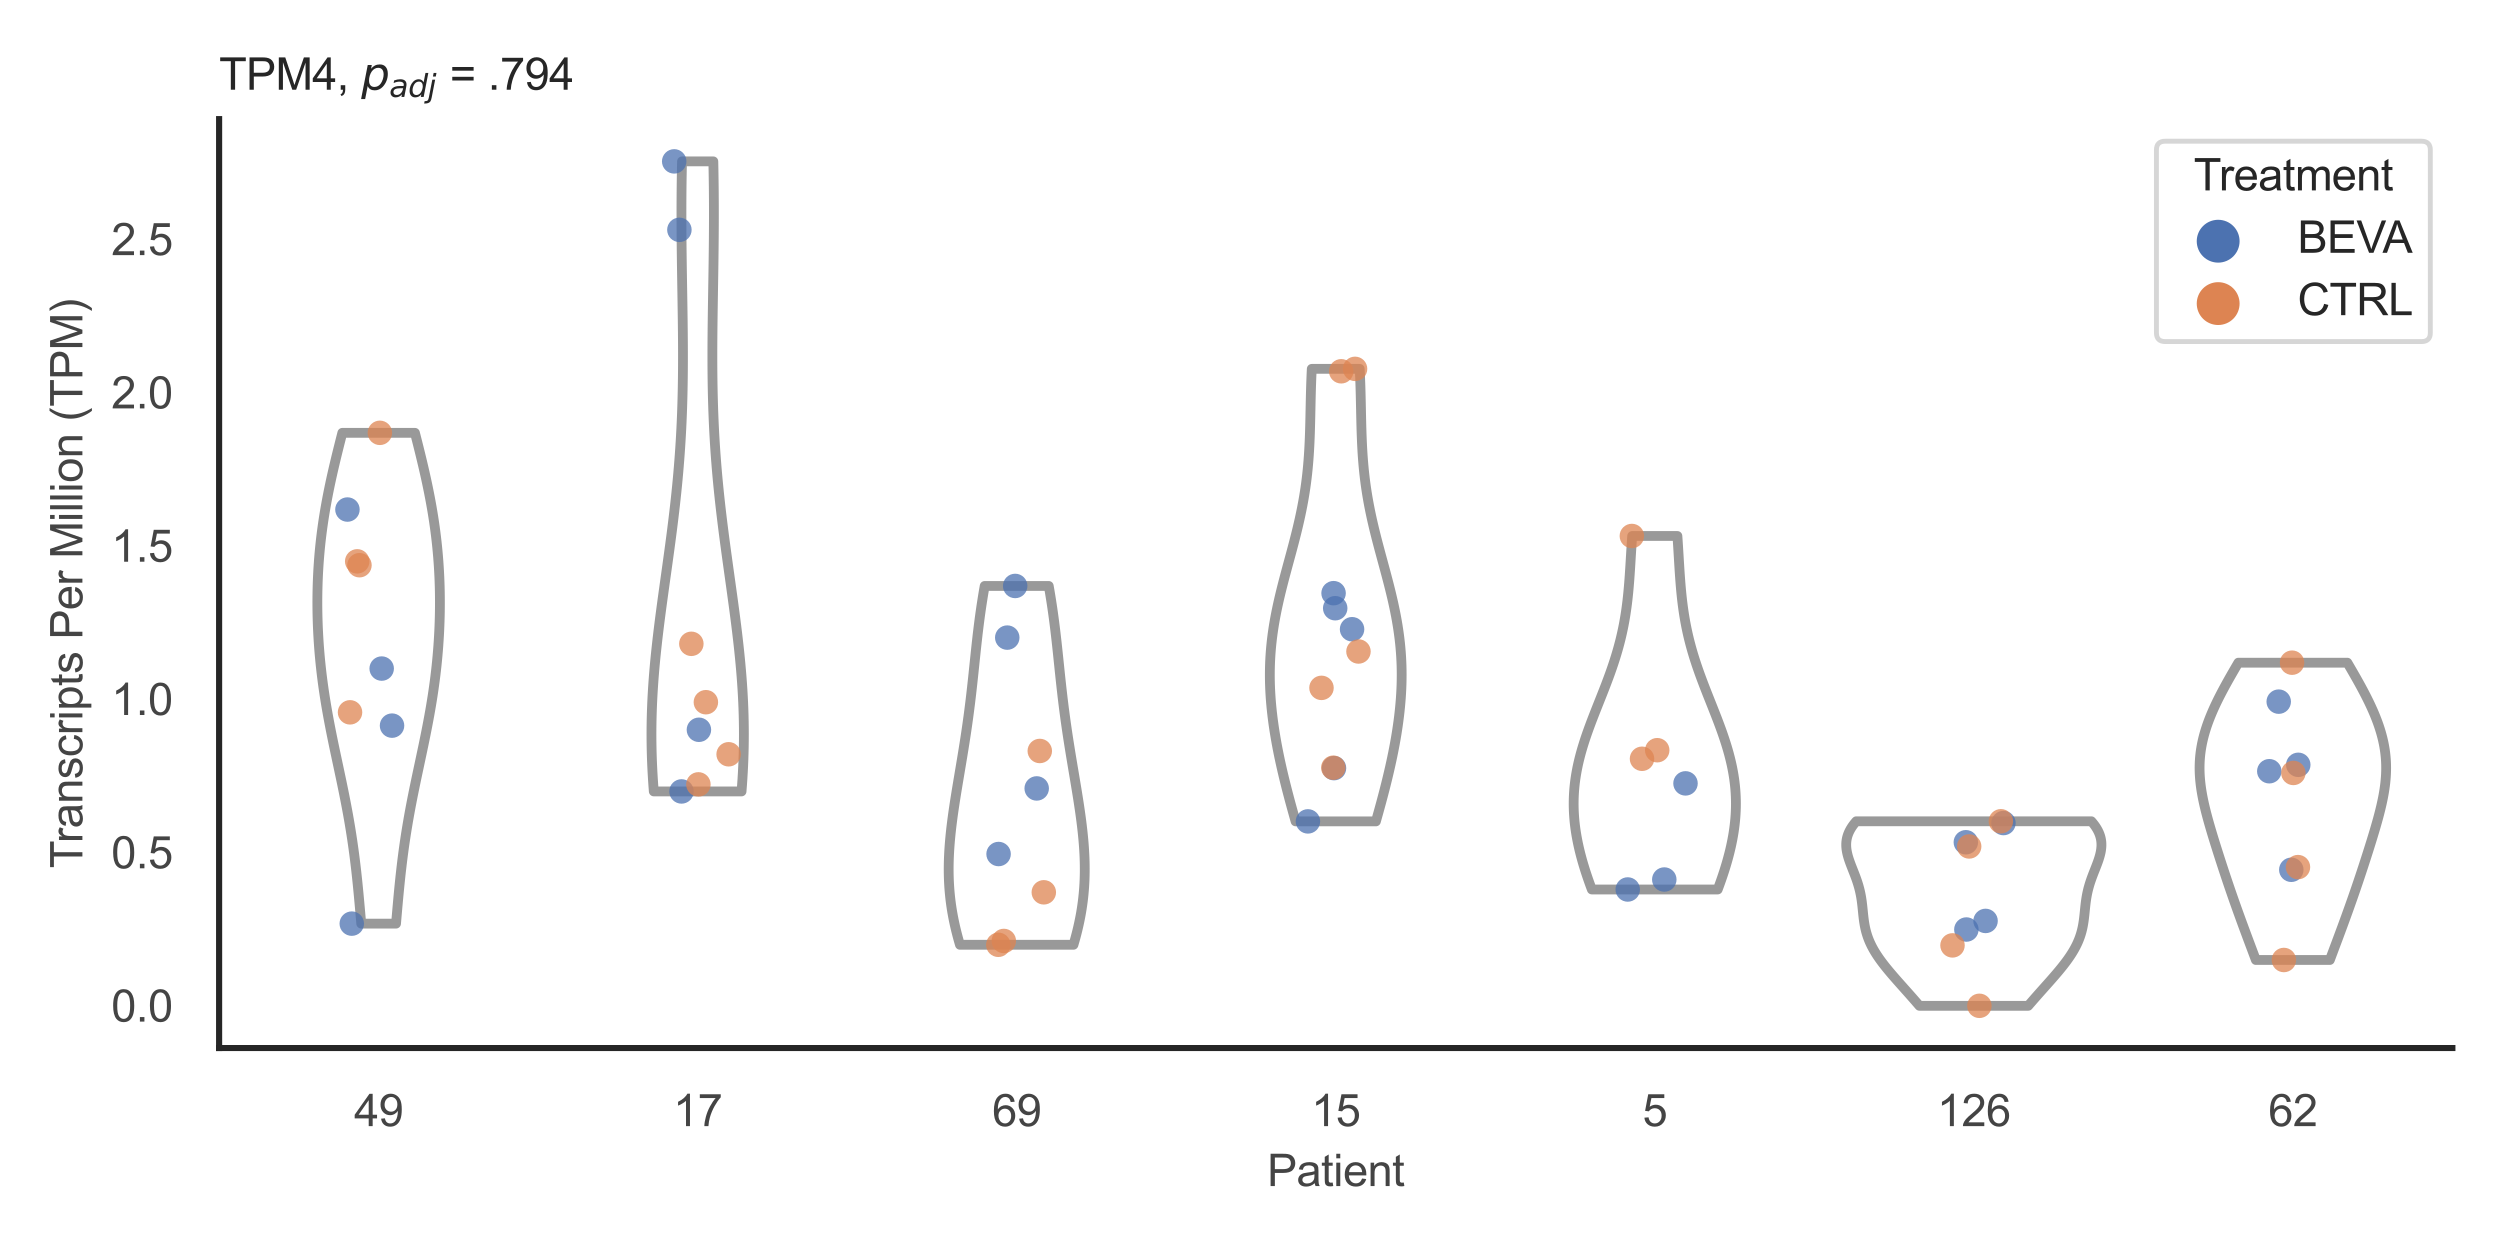 <?xml version="1.0" encoding="utf-8" standalone="no"?>
<!DOCTYPE svg PUBLIC "-//W3C//DTD SVG 1.1//EN"
  "http://www.w3.org/Graphics/SVG/1.1/DTD/svg11.dtd">
<svg xmlns:xlink="http://www.w3.org/1999/xlink" width="510.236pt" height="255.118pt" viewBox="0 0 510.236 255.118" xmlns="http://www.w3.org/2000/svg" version="1.1">
 <defs>
  <style type="text/css">*{stroke-linejoin: round; stroke-linecap: butt}</style>
 </defs>
 <g id="figure_1">
  <g id="patch_1">
   <path d="M 0 255.118 
L 510.236 255.118 
L 510.236 0 
L 0 0 
z
" style="fill: #ffffff"/>
  </g>
  <g id="axes_1">
   <g id="patch_2">
    <path d="M 44.72 213.898 
L 500.516 213.898 
L 500.516 24.32 
L 44.72 24.32 
z
" style="fill: #ffffff"/>
   </g>
   <g id="matplotlib.axis_1">
    <g id="xtick_1">
     <g id="text_1">
      <!-- 49 -->
      <g style="fill: #444444" transform="translate(72.272 229.84)scale(0.09 -0.09)">
       <defs>
        <path id="ArialMT-34" d="M 2069 0 
L 2069 1097 
L 81 1097 
L 81 1613 
L 2172 4581 
L 2631 4581 
L 2631 1613 
L 3250 1613 
L 3250 1097 
L 2631 1097 
L 2631 0 
L 2069 0 
z
M 2069 1613 
L 2069 3678 
L 634 1613 
L 2069 1613 
z
" transform="scale(0.016)"/>
        <path id="ArialMT-39" d="M 350 1059 
L 891 1109 
Q 959 728 1153 556 
Q 1347 384 1650 384 
Q 1909 384 2104 503 
Q 2300 622 2425 820 
Q 2550 1019 2634 1356 
Q 2719 1694 2719 2044 
Q 2719 2081 2716 2156 
Q 2547 1888 2255 1720 
Q 1963 1553 1622 1553 
Q 1053 1553 659 1965 
Q 266 2378 266 3053 
Q 266 3750 677 4175 
Q 1088 4600 1706 4600 
Q 2153 4600 2523 4359 
Q 2894 4119 3086 3673 
Q 3278 3228 3278 2384 
Q 3278 1506 3087 986 
Q 2897 466 2520 194 
Q 2144 -78 1638 -78 
Q 1100 -78 759 220 
Q 419 519 350 1059 
z
M 2653 3081 
Q 2653 3566 2395 3850 
Q 2138 4134 1775 4134 
Q 1400 4134 1122 3828 
Q 844 3522 844 3034 
Q 844 2597 1108 2323 
Q 1372 2050 1759 2050 
Q 2150 2050 2401 2323 
Q 2653 2597 2653 3081 
z
" transform="scale(0.016)"/>
       </defs>
       <use xlink:href="#ArialMT-34"/>
       <use xlink:href="#ArialMT-39" x="55.615"/>
      </g>
     </g>
    </g>
    <g id="xtick_2">
     <g id="text_2">
      <!-- 17 -->
      <g style="fill: #444444" transform="translate(137.386 229.84)scale(0.09 -0.09)">
       <defs>
        <path id="ArialMT-31" d="M 2384 0 
L 1822 0 
L 1822 3584 
Q 1619 3391 1289 3197 
Q 959 3003 697 2906 
L 697 3450 
Q 1169 3672 1522 3987 
Q 1875 4303 2022 4600 
L 2384 4600 
L 2384 0 
z
" transform="scale(0.016)"/>
        <path id="ArialMT-37" d="M 303 3981 
L 303 4522 
L 3269 4522 
L 3269 4084 
Q 2831 3619 2401 2847 
Q 1972 2075 1738 1259 
Q 1569 684 1522 0 
L 944 0 
Q 953 541 1156 1306 
Q 1359 2072 1739 2783 
Q 2119 3494 2547 3981 
L 303 3981 
z
" transform="scale(0.016)"/>
       </defs>
       <use xlink:href="#ArialMT-31"/>
       <use xlink:href="#ArialMT-37" x="55.615"/>
      </g>
     </g>
    </g>
    <g id="xtick_3">
     <g id="text_3">
      <!-- 69 -->
      <g style="fill: #444444" transform="translate(202.5 229.84)scale(0.09 -0.09)">
       <defs>
        <path id="ArialMT-36" d="M 3184 3459 
L 2625 3416 
Q 2550 3747 2413 3897 
Q 2184 4138 1850 4138 
Q 1581 4138 1378 3988 
Q 1113 3794 959 3422 
Q 806 3050 800 2363 
Q 1003 2672 1297 2822 
Q 1591 2972 1913 2972 
Q 2475 2972 2870 2558 
Q 3266 2144 3266 1488 
Q 3266 1056 3080 686 
Q 2894 316 2569 119 
Q 2244 -78 1831 -78 
Q 1128 -78 684 439 
Q 241 956 241 2144 
Q 241 3472 731 4075 
Q 1159 4600 1884 4600 
Q 2425 4600 2770 4297 
Q 3116 3994 3184 3459 
z
M 888 1484 
Q 888 1194 1011 928 
Q 1134 663 1356 523 
Q 1578 384 1822 384 
Q 2178 384 2434 671 
Q 2691 959 2691 1453 
Q 2691 1928 2437 2201 
Q 2184 2475 1800 2475 
Q 1419 2475 1153 2201 
Q 888 1928 888 1484 
z
" transform="scale(0.016)"/>
       </defs>
       <use xlink:href="#ArialMT-36"/>
       <use xlink:href="#ArialMT-39" x="55.615"/>
      </g>
     </g>
    </g>
    <g id="xtick_4">
     <g id="text_4">
      <!-- 15 -->
      <g style="fill: #444444" transform="translate(267.613 229.84)scale(0.09 -0.09)">
       <defs>
        <path id="ArialMT-35" d="M 266 1200 
L 856 1250 
Q 922 819 1161 601 
Q 1400 384 1738 384 
Q 2144 384 2425 690 
Q 2706 997 2706 1503 
Q 2706 1984 2436 2262 
Q 2166 2541 1728 2541 
Q 1456 2541 1237 2417 
Q 1019 2294 894 2097 
L 366 2166 
L 809 4519 
L 3088 4519 
L 3088 3981 
L 1259 3981 
L 1013 2750 
Q 1425 3038 1878 3038 
Q 2478 3038 2890 2622 
Q 3303 2206 3303 1553 
Q 3303 931 2941 478 
Q 2500 -78 1738 -78 
Q 1113 -78 717 272 
Q 322 622 266 1200 
z
" transform="scale(0.016)"/>
       </defs>
       <use xlink:href="#ArialMT-31"/>
       <use xlink:href="#ArialMT-35" x="55.615"/>
      </g>
     </g>
    </g>
    <g id="xtick_5">
     <g id="text_5">
      <!-- 5 -->
      <g style="fill: #444444" transform="translate(335.229 229.84)scale(0.09 -0.09)">
       <use xlink:href="#ArialMT-35"/>
      </g>
     </g>
    </g>
    <g id="xtick_6">
     <g id="text_6">
      <!-- 126 -->
      <g style="fill: #444444" transform="translate(395.338 229.84)scale(0.09 -0.09)">
       <defs>
        <path id="ArialMT-32" d="M 3222 541 
L 3222 0 
L 194 0 
Q 188 203 259 391 
Q 375 700 629 1000 
Q 884 1300 1366 1694 
Q 2113 2306 2375 2664 
Q 2638 3022 2638 3341 
Q 2638 3675 2398 3904 
Q 2159 4134 1775 4134 
Q 1369 4134 1125 3890 
Q 881 3647 878 3216 
L 300 3275 
Q 359 3922 746 4261 
Q 1134 4600 1788 4600 
Q 2447 4600 2831 4234 
Q 3216 3869 3216 3328 
Q 3216 3053 3103 2787 
Q 2991 2522 2730 2228 
Q 2469 1934 1863 1422 
Q 1356 997 1212 845 
Q 1069 694 975 541 
L 3222 541 
z
" transform="scale(0.016)"/>
       </defs>
       <use xlink:href="#ArialMT-31"/>
       <use xlink:href="#ArialMT-32" x="55.615"/>
       <use xlink:href="#ArialMT-36" x="111.23"/>
      </g>
     </g>
    </g>
    <g id="xtick_7">
     <g id="text_7">
      <!-- 62 -->
      <g style="fill: #444444" transform="translate(462.955 229.84)scale(0.09 -0.09)">
       <use xlink:href="#ArialMT-36"/>
       <use xlink:href="#ArialMT-32" x="55.615"/>
      </g>
     </g>
    </g>
    <g id="text_8">
     <!-- Patient -->
     <g style="fill: #444444" transform="translate(258.609 242.071)scale(0.09 -0.09)">
      <defs>
       <path id="ArialMT-50" d="M 494 0 
L 494 4581 
L 2222 4581 
Q 2678 4581 2919 4538 
Q 3256 4481 3484 4323 
Q 3713 4166 3852 3881 
Q 3991 3597 3991 3256 
Q 3991 2672 3619 2267 
Q 3247 1863 2275 1863 
L 1100 1863 
L 1100 0 
L 494 0 
z
M 1100 2403 
L 2284 2403 
Q 2872 2403 3119 2622 
Q 3366 2841 3366 3238 
Q 3366 3525 3220 3729 
Q 3075 3934 2838 4000 
Q 2684 4041 2272 4041 
L 1100 4041 
L 1100 2403 
z
" transform="scale(0.016)"/>
       <path id="ArialMT-61" d="M 2588 409 
Q 2275 144 1986 34 
Q 1697 -75 1366 -75 
Q 819 -75 525 192 
Q 231 459 231 875 
Q 231 1119 342 1320 
Q 453 1522 633 1644 
Q 813 1766 1038 1828 
Q 1203 1872 1538 1913 
Q 2219 1994 2541 2106 
Q 2544 2222 2544 2253 
Q 2544 2597 2384 2738 
Q 2169 2928 1744 2928 
Q 1347 2928 1158 2789 
Q 969 2650 878 2297 
L 328 2372 
Q 403 2725 575 2942 
Q 747 3159 1072 3276 
Q 1397 3394 1825 3394 
Q 2250 3394 2515 3294 
Q 2781 3194 2906 3042 
Q 3031 2891 3081 2659 
Q 3109 2516 3109 2141 
L 3109 1391 
Q 3109 606 3145 398 
Q 3181 191 3288 0 
L 2700 0 
Q 2613 175 2588 409 
z
M 2541 1666 
Q 2234 1541 1622 1453 
Q 1275 1403 1131 1340 
Q 988 1278 909 1158 
Q 831 1038 831 891 
Q 831 666 1001 516 
Q 1172 366 1500 366 
Q 1825 366 2078 508 
Q 2331 650 2450 897 
Q 2541 1088 2541 1459 
L 2541 1666 
z
" transform="scale(0.016)"/>
       <path id="ArialMT-74" d="M 1650 503 
L 1731 6 
Q 1494 -44 1306 -44 
Q 1000 -44 831 53 
Q 663 150 594 308 
Q 525 466 525 972 
L 525 2881 
L 113 2881 
L 113 3319 
L 525 3319 
L 525 4141 
L 1084 4478 
L 1084 3319 
L 1650 3319 
L 1650 2881 
L 1084 2881 
L 1084 941 
Q 1084 700 1114 631 
Q 1144 563 1211 522 
Q 1278 481 1403 481 
Q 1497 481 1650 503 
z
" transform="scale(0.016)"/>
       <path id="ArialMT-69" d="M 425 3934 
L 425 4581 
L 988 4581 
L 988 3934 
L 425 3934 
z
M 425 0 
L 425 3319 
L 988 3319 
L 988 0 
L 425 0 
z
" transform="scale(0.016)"/>
       <path id="ArialMT-65" d="M 2694 1069 
L 3275 997 
Q 3138 488 2766 206 
Q 2394 -75 1816 -75 
Q 1088 -75 661 373 
Q 234 822 234 1631 
Q 234 2469 665 2931 
Q 1097 3394 1784 3394 
Q 2450 3394 2872 2941 
Q 3294 2488 3294 1666 
Q 3294 1616 3291 1516 
L 816 1516 
Q 847 969 1125 678 
Q 1403 388 1819 388 
Q 2128 388 2347 550 
Q 2566 713 2694 1069 
z
M 847 1978 
L 2700 1978 
Q 2663 2397 2488 2606 
Q 2219 2931 1791 2931 
Q 1403 2931 1139 2672 
Q 875 2413 847 1978 
z
" transform="scale(0.016)"/>
       <path id="ArialMT-6e" d="M 422 0 
L 422 3319 
L 928 3319 
L 928 2847 
Q 1294 3394 1984 3394 
Q 2284 3394 2536 3286 
Q 2788 3178 2913 3003 
Q 3038 2828 3088 2588 
Q 3119 2431 3119 2041 
L 3119 0 
L 2556 0 
L 2556 2019 
Q 2556 2363 2490 2533 
Q 2425 2703 2258 2804 
Q 2091 2906 1866 2906 
Q 1506 2906 1245 2678 
Q 984 2450 984 1813 
L 984 0 
L 422 0 
z
" transform="scale(0.016)"/>
      </defs>
      <use xlink:href="#ArialMT-50"/>
      <use xlink:href="#ArialMT-61" x="66.699"/>
      <use xlink:href="#ArialMT-74" x="122.314"/>
      <use xlink:href="#ArialMT-69" x="150.098"/>
      <use xlink:href="#ArialMT-65" x="172.314"/>
      <use xlink:href="#ArialMT-6e" x="227.93"/>
      <use xlink:href="#ArialMT-74" x="283.545"/>
     </g>
    </g>
   </g>
   <g id="matplotlib.axis_2">
    <g id="ytick_1">
     <g id="text_9">
      <!-- 0.0 -->
      <g style="fill: #444444" transform="translate(22.71 208.502)scale(0.09 -0.09)">
       <defs>
        <path id="ArialMT-30" d="M 266 2259 
Q 266 3072 433 3567 
Q 600 4063 929 4331 
Q 1259 4600 1759 4600 
Q 2128 4600 2406 4451 
Q 2684 4303 2865 4023 
Q 3047 3744 3150 3342 
Q 3253 2941 3253 2259 
Q 3253 1453 3087 958 
Q 2922 463 2592 192 
Q 2263 -78 1759 -78 
Q 1097 -78 719 397 
Q 266 969 266 2259 
z
M 844 2259 
Q 844 1131 1108 757 
Q 1372 384 1759 384 
Q 2147 384 2411 759 
Q 2675 1134 2675 2259 
Q 2675 3391 2411 3762 
Q 2147 4134 1753 4134 
Q 1366 4134 1134 3806 
Q 844 3388 844 2259 
z
" transform="scale(0.016)"/>
        <path id="ArialMT-2e" d="M 581 0 
L 581 641 
L 1222 641 
L 1222 0 
L 581 0 
z
" transform="scale(0.016)"/>
       </defs>
       <use xlink:href="#ArialMT-30"/>
       <use xlink:href="#ArialMT-2e" x="55.615"/>
       <use xlink:href="#ArialMT-30" x="83.398"/>
      </g>
     </g>
    </g>
    <g id="ytick_2">
     <g id="text_10">
      <!-- 0.5 -->
      <g style="fill: #444444" transform="translate(22.71 177.215)scale(0.09 -0.09)">
       <use xlink:href="#ArialMT-30"/>
       <use xlink:href="#ArialMT-2e" x="55.615"/>
       <use xlink:href="#ArialMT-35" x="83.398"/>
      </g>
     </g>
    </g>
    <g id="ytick_3">
     <g id="text_11">
      <!-- 1.0 -->
      <g style="fill: #444444" transform="translate(22.71 145.928)scale(0.09 -0.09)">
       <use xlink:href="#ArialMT-31"/>
       <use xlink:href="#ArialMT-2e" x="55.615"/>
       <use xlink:href="#ArialMT-30" x="83.398"/>
      </g>
     </g>
    </g>
    <g id="ytick_4">
     <g id="text_12">
      <!-- 1.5 -->
      <g style="fill: #444444" transform="translate(22.71 114.641)scale(0.09 -0.09)">
       <use xlink:href="#ArialMT-31"/>
       <use xlink:href="#ArialMT-2e" x="55.615"/>
       <use xlink:href="#ArialMT-35" x="83.398"/>
      </g>
     </g>
    </g>
    <g id="ytick_5">
     <g id="text_13">
      <!-- 2.0 -->
      <g style="fill: #444444" transform="translate(22.71 83.354)scale(0.09 -0.09)">
       <use xlink:href="#ArialMT-32"/>
       <use xlink:href="#ArialMT-2e" x="55.615"/>
       <use xlink:href="#ArialMT-30" x="83.398"/>
      </g>
     </g>
    </g>
    <g id="ytick_6">
     <g id="text_14">
      <!-- 2.5 -->
      <g style="fill: #444444" transform="translate(22.71 52.067)scale(0.09 -0.09)">
       <use xlink:href="#ArialMT-32"/>
       <use xlink:href="#ArialMT-2e" x="55.615"/>
       <use xlink:href="#ArialMT-35" x="83.398"/>
      </g>
     </g>
    </g>
    <g id="text_15">
     <!-- Transcripts Per Million (TPM) -->
     <g style="fill: #444444" transform="translate(16.816 177.194)rotate(-90)scale(0.09 -0.09)">
      <defs>
       <path id="ArialMT-54" d="M 1659 0 
L 1659 4041 
L 150 4041 
L 150 4581 
L 3781 4581 
L 3781 4041 
L 2266 4041 
L 2266 0 
L 1659 0 
z
" transform="scale(0.016)"/>
       <path id="ArialMT-72" d="M 416 0 
L 416 3319 
L 922 3319 
L 922 2816 
Q 1116 3169 1280 3281 
Q 1444 3394 1641 3394 
Q 1925 3394 2219 3213 
L 2025 2691 
Q 1819 2813 1613 2813 
Q 1428 2813 1281 2702 
Q 1134 2591 1072 2394 
Q 978 2094 978 1738 
L 978 0 
L 416 0 
z
" transform="scale(0.016)"/>
       <path id="ArialMT-73" d="M 197 991 
L 753 1078 
Q 800 744 1014 566 
Q 1228 388 1613 388 
Q 2000 388 2187 545 
Q 2375 703 2375 916 
Q 2375 1106 2209 1216 
Q 2094 1291 1634 1406 
Q 1016 1563 777 1677 
Q 538 1791 414 1992 
Q 291 2194 291 2438 
Q 291 2659 392 2848 
Q 494 3038 669 3163 
Q 800 3259 1026 3326 
Q 1253 3394 1513 3394 
Q 1903 3394 2198 3281 
Q 2494 3169 2634 2976 
Q 2775 2784 2828 2463 
L 2278 2388 
Q 2241 2644 2061 2787 
Q 1881 2931 1553 2931 
Q 1166 2931 1000 2803 
Q 834 2675 834 2503 
Q 834 2394 903 2306 
Q 972 2216 1119 2156 
Q 1203 2125 1616 2013 
Q 2213 1853 2448 1751 
Q 2684 1650 2818 1456 
Q 2953 1263 2953 975 
Q 2953 694 2789 445 
Q 2625 197 2315 61 
Q 2006 -75 1616 -75 
Q 969 -75 630 194 
Q 291 463 197 991 
z
" transform="scale(0.016)"/>
       <path id="ArialMT-63" d="M 2588 1216 
L 3141 1144 
Q 3050 572 2676 248 
Q 2303 -75 1759 -75 
Q 1078 -75 664 370 
Q 250 816 250 1647 
Q 250 2184 428 2587 
Q 606 2991 970 3192 
Q 1334 3394 1763 3394 
Q 2303 3394 2647 3120 
Q 2991 2847 3088 2344 
L 2541 2259 
Q 2463 2594 2264 2762 
Q 2066 2931 1784 2931 
Q 1359 2931 1093 2626 
Q 828 2322 828 1663 
Q 828 994 1084 691 
Q 1341 388 1753 388 
Q 2084 388 2306 591 
Q 2528 794 2588 1216 
z
" transform="scale(0.016)"/>
       <path id="ArialMT-70" d="M 422 -1272 
L 422 3319 
L 934 3319 
L 934 2888 
Q 1116 3141 1344 3267 
Q 1572 3394 1897 3394 
Q 2322 3394 2647 3175 
Q 2972 2956 3137 2557 
Q 3303 2159 3303 1684 
Q 3303 1175 3120 767 
Q 2938 359 2589 142 
Q 2241 -75 1856 -75 
Q 1575 -75 1351 44 
Q 1128 163 984 344 
L 984 -1272 
L 422 -1272 
z
M 931 1641 
Q 931 1000 1190 694 
Q 1450 388 1819 388 
Q 2194 388 2461 705 
Q 2728 1022 2728 1688 
Q 2728 2322 2467 2637 
Q 2206 2953 1844 2953 
Q 1484 2953 1207 2617 
Q 931 2281 931 1641 
z
" transform="scale(0.016)"/>
       <path id="ArialMT-20" transform="scale(0.016)"/>
       <path id="ArialMT-4d" d="M 475 0 
L 475 4581 
L 1388 4581 
L 2472 1338 
Q 2622 884 2691 659 
Q 2769 909 2934 1394 
L 4031 4581 
L 4847 4581 
L 4847 0 
L 4263 0 
L 4263 3834 
L 2931 0 
L 2384 0 
L 1059 3900 
L 1059 0 
L 475 0 
z
" transform="scale(0.016)"/>
       <path id="ArialMT-6c" d="M 409 0 
L 409 4581 
L 972 4581 
L 972 0 
L 409 0 
z
" transform="scale(0.016)"/>
       <path id="ArialMT-6f" d="M 213 1659 
Q 213 2581 725 3025 
Q 1153 3394 1769 3394 
Q 2453 3394 2887 2945 
Q 3322 2497 3322 1706 
Q 3322 1066 3130 698 
Q 2938 331 2570 128 
Q 2203 -75 1769 -75 
Q 1072 -75 642 372 
Q 213 819 213 1659 
z
M 791 1659 
Q 791 1022 1069 705 
Q 1347 388 1769 388 
Q 2188 388 2466 706 
Q 2744 1025 2744 1678 
Q 2744 2294 2464 2611 
Q 2184 2928 1769 2928 
Q 1347 2928 1069 2612 
Q 791 2297 791 1659 
z
" transform="scale(0.016)"/>
       <path id="ArialMT-28" d="M 1497 -1347 
Q 1031 -759 709 28 
Q 388 816 388 1659 
Q 388 2403 628 3084 
Q 909 3875 1497 4659 
L 1900 4659 
Q 1522 4009 1400 3731 
Q 1209 3300 1100 2831 
Q 966 2247 966 1656 
Q 966 153 1900 -1347 
L 1497 -1347 
z
" transform="scale(0.016)"/>
       <path id="ArialMT-29" d="M 791 -1347 
L 388 -1347 
Q 1322 153 1322 1656 
Q 1322 2244 1188 2822 
Q 1081 3291 891 3722 
Q 769 4003 388 4659 
L 791 4659 
Q 1378 3875 1659 3084 
Q 1900 2403 1900 1659 
Q 1900 816 1576 28 
Q 1253 -759 791 -1347 
z
" transform="scale(0.016)"/>
      </defs>
      <use xlink:href="#ArialMT-54"/>
      <use xlink:href="#ArialMT-72" x="57.334"/>
      <use xlink:href="#ArialMT-61" x="90.635"/>
      <use xlink:href="#ArialMT-6e" x="146.25"/>
      <use xlink:href="#ArialMT-73" x="201.865"/>
      <use xlink:href="#ArialMT-63" x="251.865"/>
      <use xlink:href="#ArialMT-72" x="301.865"/>
      <use xlink:href="#ArialMT-69" x="335.166"/>
      <use xlink:href="#ArialMT-70" x="357.383"/>
      <use xlink:href="#ArialMT-74" x="412.998"/>
      <use xlink:href="#ArialMT-73" x="440.781"/>
      <use xlink:href="#ArialMT-20" x="490.781"/>
      <use xlink:href="#ArialMT-50" x="518.564"/>
      <use xlink:href="#ArialMT-65" x="585.264"/>
      <use xlink:href="#ArialMT-72" x="640.879"/>
      <use xlink:href="#ArialMT-20" x="674.18"/>
      <use xlink:href="#ArialMT-4d" x="701.963"/>
      <use xlink:href="#ArialMT-69" x="785.264"/>
      <use xlink:href="#ArialMT-6c" x="807.48"/>
      <use xlink:href="#ArialMT-6c" x="829.697"/>
      <use xlink:href="#ArialMT-69" x="851.914"/>
      <use xlink:href="#ArialMT-6f" x="874.131"/>
      <use xlink:href="#ArialMT-6e" x="929.746"/>
      <use xlink:href="#ArialMT-20" x="985.361"/>
      <use xlink:href="#ArialMT-28" x="1013.145"/>
      <use xlink:href="#ArialMT-54" x="1046.445"/>
      <use xlink:href="#ArialMT-50" x="1107.529"/>
      <use xlink:href="#ArialMT-4d" x="1174.229"/>
      <use xlink:href="#ArialMT-29" x="1257.529"/>
     </g>
    </g>
   </g>
   <g id="PolyCollection_1">
    <defs>
     <path id="m52983131f4" d="M 80.829 -66.61 
L 73.725 -66.61 
L 73.639 -67.622 
L 73.551 -68.633 
L 73.463 -69.645 
L 73.373 -70.657 
L 73.281 -71.669 
L 73.187 -72.681 
L 73.089 -73.693 
L 72.989 -74.704 
L 72.884 -75.716 
L 72.775 -76.728 
L 72.662 -77.74 
L 72.543 -78.752 
L 72.419 -79.763 
L 72.29 -80.775 
L 72.154 -81.787 
L 72.012 -82.799 
L 71.864 -83.811 
L 71.709 -84.823 
L 71.549 -85.834 
L 71.381 -86.846 
L 71.208 -87.858 
L 71.028 -88.87 
L 70.842 -89.882 
L 70.651 -90.894 
L 70.455 -91.905 
L 70.255 -92.917 
L 70.05 -93.929 
L 69.842 -94.941 
L 69.631 -95.953 
L 69.417 -96.964 
L 69.202 -97.976 
L 68.986 -98.988 
L 68.77 -100 
L 68.555 -101.012 
L 68.34 -102.024 
L 68.128 -103.035 
L 67.919 -104.047 
L 67.712 -105.059 
L 67.51 -106.071 
L 67.313 -107.083 
L 67.12 -108.095 
L 66.934 -109.106 
L 66.753 -110.118 
L 66.579 -111.13 
L 66.412 -112.142 
L 66.252 -113.154 
L 66.1 -114.165 
L 65.956 -115.177 
L 65.819 -116.189 
L 65.691 -117.201 
L 65.571 -118.213 
L 65.459 -119.225 
L 65.356 -120.236 
L 65.261 -121.248 
L 65.174 -122.26 
L 65.096 -123.272 
L 65.026 -124.284 
L 64.965 -125.296 
L 64.912 -126.307 
L 64.867 -127.319 
L 64.831 -128.331 
L 64.803 -129.343 
L 64.784 -130.355 
L 64.773 -131.367 
L 64.77 -132.378 
L 64.776 -133.39 
L 64.791 -134.402 
L 64.815 -135.414 
L 64.847 -136.426 
L 64.889 -137.437 
L 64.939 -138.449 
L 64.999 -139.461 
L 65.068 -140.473 
L 65.146 -141.485 
L 65.234 -142.497 
L 65.331 -143.508 
L 65.438 -144.52 
L 65.554 -145.532 
L 65.68 -146.544 
L 65.816 -147.556 
L 65.961 -148.568 
L 66.115 -149.579 
L 66.279 -150.591 
L 66.451 -151.603 
L 66.633 -152.615 
L 66.823 -153.627 
L 67.02 -154.638 
L 67.226 -155.65 
L 67.439 -156.662 
L 67.659 -157.674 
L 67.886 -158.686 
L 68.118 -159.698 
L 68.357 -160.709 
L 68.599 -161.721 
L 68.847 -162.733 
L 69.098 -163.745 
L 69.352 -164.757 
L 69.609 -165.769 
L 69.867 -166.78 
L 84.687 -166.78 
L 84.687 -166.78 
L 84.945 -165.769 
L 85.202 -164.757 
L 85.456 -163.745 
L 85.707 -162.733 
L 85.954 -161.721 
L 86.197 -160.709 
L 86.435 -159.698 
L 86.668 -158.686 
L 86.894 -157.674 
L 87.115 -156.662 
L 87.328 -155.65 
L 87.533 -154.638 
L 87.731 -153.627 
L 87.921 -152.615 
L 88.102 -151.603 
L 88.275 -150.591 
L 88.438 -149.579 
L 88.593 -148.568 
L 88.738 -147.556 
L 88.873 -146.544 
L 88.999 -145.532 
L 89.116 -144.52 
L 89.223 -143.508 
L 89.32 -142.497 
L 89.408 -141.485 
L 89.486 -140.473 
L 89.555 -139.461 
L 89.615 -138.449 
L 89.665 -137.437 
L 89.707 -136.426 
L 89.739 -135.414 
L 89.763 -134.402 
L 89.777 -133.39 
L 89.783 -132.378 
L 89.781 -131.367 
L 89.77 -130.355 
L 89.751 -129.343 
L 89.723 -128.331 
L 89.686 -127.319 
L 89.642 -126.307 
L 89.589 -125.296 
L 89.527 -124.284 
L 89.458 -123.272 
L 89.379 -122.26 
L 89.293 -121.248 
L 89.198 -120.236 
L 89.095 -119.225 
L 88.983 -118.213 
L 88.863 -117.201 
L 88.735 -116.189 
L 88.598 -115.177 
L 88.454 -114.165 
L 88.302 -113.154 
L 88.142 -112.142 
L 87.975 -111.13 
L 87.801 -110.118 
L 87.62 -109.106 
L 87.433 -108.095 
L 87.241 -107.083 
L 87.043 -106.071 
L 86.841 -105.059 
L 86.635 -104.047 
L 86.426 -103.035 
L 86.213 -102.024 
L 85.999 -101.012 
L 85.784 -100 
L 85.567 -98.988 
L 85.352 -97.976 
L 85.137 -96.964 
L 84.923 -95.953 
L 84.712 -94.941 
L 84.504 -93.929 
L 84.299 -92.917 
L 84.098 -91.905 
L 83.902 -90.894 
L 83.711 -89.882 
L 83.526 -88.87 
L 83.346 -87.858 
L 83.173 -86.846 
L 83.005 -85.834 
L 82.844 -84.823 
L 82.69 -83.811 
L 82.542 -82.799 
L 82.4 -81.787 
L 82.264 -80.775 
L 82.134 -79.763 
L 82.011 -78.752 
L 81.892 -77.74 
L 81.778 -76.728 
L 81.67 -75.716 
L 81.565 -74.704 
L 81.464 -73.693 
L 81.367 -72.681 
L 81.273 -71.669 
L 81.181 -70.657 
L 81.091 -69.645 
L 81.002 -68.633 
L 80.915 -67.622 
L 80.829 -66.61 
z
" style="stroke: #999999; stroke-width: 2"/>
    </defs>
    <g clip-path="url(#p752530e307)">
     <use xlink:href="#m52983131f4" x="0" y="255.118" style="fill: #ffffff; stroke: #999999; stroke-width: 2"/>
    </g>
   </g>
   <g id="PolyCollection_2">
    <defs>
     <path id="m99211675f6" d="M 151.345 -93.59 
L 133.436 -93.59 
L 133.337 -94.889 
L 133.249 -96.188 
L 133.172 -97.487 
L 133.107 -98.786 
L 133.053 -100.085 
L 133.011 -101.384 
L 132.982 -102.683 
L 132.964 -103.982 
L 132.958 -105.28 
L 132.964 -106.579 
L 132.983 -107.878 
L 133.013 -109.177 
L 133.055 -110.476 
L 133.108 -111.775 
L 133.173 -113.074 
L 133.249 -114.373 
L 133.335 -115.672 
L 133.431 -116.97 
L 133.537 -118.269 
L 133.652 -119.568 
L 133.776 -120.867 
L 133.909 -122.166 
L 134.049 -123.465 
L 134.195 -124.764 
L 134.349 -126.063 
L 134.508 -127.362 
L 134.672 -128.661 
L 134.841 -129.959 
L 135.013 -131.258 
L 135.189 -132.557 
L 135.367 -133.856 
L 135.547 -135.155 
L 135.728 -136.454 
L 135.909 -137.753 
L 136.091 -139.052 
L 136.271 -140.351 
L 136.45 -141.649 
L 136.628 -142.948 
L 136.802 -144.247 
L 136.974 -145.546 
L 137.142 -146.845 
L 137.305 -148.144 
L 137.465 -149.443 
L 137.619 -150.742 
L 137.768 -152.041 
L 137.911 -153.34 
L 138.048 -154.638 
L 138.18 -155.937 
L 138.304 -157.236 
L 138.422 -158.535 
L 138.533 -159.834 
L 138.637 -161.133 
L 138.734 -162.432 
L 138.824 -163.731 
L 138.907 -165.03 
L 138.982 -166.328 
L 139.051 -167.627 
L 139.113 -168.926 
L 139.168 -170.225 
L 139.216 -171.524 
L 139.258 -172.823 
L 139.293 -174.122 
L 139.323 -175.421 
L 139.346 -176.72 
L 139.365 -178.019 
L 139.378 -179.317 
L 139.386 -180.616 
L 139.39 -181.915 
L 139.389 -183.214 
L 139.385 -184.513 
L 139.377 -185.812 
L 139.367 -187.111 
L 139.353 -188.41 
L 139.338 -189.709 
L 139.32 -191.007 
L 139.301 -192.306 
L 139.281 -193.605 
L 139.26 -194.904 
L 139.239 -196.203 
L 139.218 -197.502 
L 139.197 -198.801 
L 139.177 -200.1 
L 139.158 -201.399 
L 139.141 -202.698 
L 139.125 -203.996 
L 139.111 -205.295 
L 139.099 -206.594 
L 139.09 -207.893 
L 139.083 -209.192 
L 139.079 -210.491 
L 139.079 -211.79 
L 139.081 -213.089 
L 139.087 -214.388 
L 139.096 -215.686 
L 139.109 -216.985 
L 139.125 -218.284 
L 139.145 -219.583 
L 139.168 -220.882 
L 139.195 -222.181 
L 145.586 -222.181 
L 145.586 -222.181 
L 145.613 -220.882 
L 145.636 -219.583 
L 145.656 -218.284 
L 145.673 -216.985 
L 145.685 -215.686 
L 145.694 -214.388 
L 145.7 -213.089 
L 145.703 -211.79 
L 145.702 -210.491 
L 145.698 -209.192 
L 145.691 -207.893 
L 145.682 -206.594 
L 145.67 -205.295 
L 145.656 -203.996 
L 145.64 -202.698 
L 145.623 -201.399 
L 145.604 -200.1 
L 145.584 -198.801 
L 145.563 -197.502 
L 145.542 -196.203 
L 145.521 -194.904 
L 145.5 -193.605 
L 145.48 -192.306 
L 145.461 -191.007 
L 145.444 -189.709 
L 145.428 -188.41 
L 145.415 -187.111 
L 145.404 -185.812 
L 145.396 -184.513 
L 145.392 -183.214 
L 145.392 -181.915 
L 145.395 -180.616 
L 145.404 -179.317 
L 145.417 -178.019 
L 145.435 -176.72 
L 145.459 -175.421 
L 145.488 -174.122 
L 145.524 -172.823 
L 145.565 -171.524 
L 145.614 -170.225 
L 145.669 -168.926 
L 145.73 -167.627 
L 145.799 -166.328 
L 145.875 -165.03 
L 145.957 -163.731 
L 146.047 -162.432 
L 146.144 -161.133 
L 146.248 -159.834 
L 146.359 -158.535 
L 146.477 -157.236 
L 146.602 -155.937 
L 146.733 -154.638 
L 146.87 -153.34 
L 147.013 -152.041 
L 147.162 -150.742 
L 147.317 -149.443 
L 147.476 -148.144 
L 147.64 -146.845 
L 147.808 -145.546 
L 147.979 -144.247 
L 148.154 -142.948 
L 148.331 -141.649 
L 148.51 -140.351 
L 148.69 -139.052 
L 148.872 -137.753 
L 149.053 -136.454 
L 149.234 -135.155 
L 149.414 -133.856 
L 149.592 -132.557 
L 149.768 -131.258 
L 149.941 -129.959 
L 150.109 -128.661 
L 150.273 -127.362 
L 150.433 -126.063 
L 150.586 -124.764 
L 150.733 -123.465 
L 150.873 -122.166 
L 151.005 -120.867 
L 151.129 -119.568 
L 151.244 -118.269 
L 151.35 -116.97 
L 151.446 -115.672 
L 151.533 -114.373 
L 151.608 -113.074 
L 151.673 -111.775 
L 151.726 -110.476 
L 151.768 -109.177 
L 151.798 -107.878 
L 151.817 -106.579 
L 151.823 -105.28 
L 151.817 -103.982 
L 151.8 -102.683 
L 151.77 -101.384 
L 151.728 -100.085 
L 151.674 -98.786 
L 151.609 -97.487 
L 151.532 -96.188 
L 151.444 -94.889 
L 151.345 -93.59 
z
" style="stroke: #999999; stroke-width: 2"/>
    </defs>
    <g clip-path="url(#p752530e307)">
     <use xlink:href="#m99211675f6" x="0" y="255.118" style="fill: #ffffff; stroke: #999999; stroke-width: 2"/>
    </g>
   </g>
   <g id="PolyCollection_3">
    <defs>
     <path id="m04ccd3c59b" d="M 219.088 -62.291 
L 195.921 -62.291 
L 195.706 -63.031 
L 195.501 -63.771 
L 195.306 -64.51 
L 195.12 -65.25 
L 194.944 -65.99 
L 194.779 -66.73 
L 194.625 -67.469 
L 194.482 -68.209 
L 194.349 -68.949 
L 194.228 -69.689 
L 194.118 -70.429 
L 194.019 -71.168 
L 193.931 -71.908 
L 193.855 -72.648 
L 193.789 -73.388 
L 193.734 -74.128 
L 193.69 -74.867 
L 193.657 -75.607 
L 193.634 -76.347 
L 193.621 -77.087 
L 193.617 -77.826 
L 193.624 -78.566 
L 193.639 -79.306 
L 193.663 -80.046 
L 193.696 -80.786 
L 193.736 -81.525 
L 193.785 -82.265 
L 193.841 -83.005 
L 193.904 -83.745 
L 193.973 -84.485 
L 194.049 -85.224 
L 194.13 -85.964 
L 194.217 -86.704 
L 194.31 -87.444 
L 194.406 -88.183 
L 194.507 -88.923 
L 194.612 -89.663 
L 194.721 -90.403 
L 194.832 -91.143 
L 194.946 -91.882 
L 195.063 -92.622 
L 195.182 -93.362 
L 195.303 -94.102 
L 195.425 -94.841 
L 195.548 -95.581 
L 195.672 -96.321 
L 195.796 -97.061 
L 195.921 -97.801 
L 196.045 -98.54 
L 196.169 -99.28 
L 196.292 -100.02 
L 196.415 -100.76 
L 196.536 -101.5 
L 196.656 -102.239 
L 196.774 -102.979 
L 196.891 -103.719 
L 197.006 -104.459 
L 197.118 -105.198 
L 197.229 -105.938 
L 197.337 -106.678 
L 197.443 -107.418 
L 197.546 -108.158 
L 197.648 -108.897 
L 197.746 -109.637 
L 197.842 -110.377 
L 197.936 -111.117 
L 198.028 -111.856 
L 198.117 -112.596 
L 198.204 -113.336 
L 198.289 -114.076 
L 198.372 -114.816 
L 198.454 -115.555 
L 198.534 -116.295 
L 198.613 -117.035 
L 198.692 -117.775 
L 198.769 -118.515 
L 198.846 -119.254 
L 198.923 -119.994 
L 199 -120.734 
L 199.077 -121.474 
L 199.155 -122.213 
L 199.234 -122.953 
L 199.315 -123.693 
L 199.397 -124.433 
L 199.48 -125.173 
L 199.566 -125.912 
L 199.655 -126.652 
L 199.746 -127.392 
L 199.84 -128.132 
L 199.937 -128.871 
L 200.037 -129.611 
L 200.141 -130.351 
L 200.248 -131.091 
L 200.358 -131.831 
L 200.473 -132.57 
L 200.591 -133.31 
L 200.712 -134.05 
L 200.838 -134.79 
L 200.967 -135.53 
L 214.042 -135.53 
L 214.042 -135.53 
L 214.171 -134.79 
L 214.296 -134.05 
L 214.418 -133.31 
L 214.536 -132.57 
L 214.651 -131.831 
L 214.761 -131.091 
L 214.868 -130.351 
L 214.972 -129.611 
L 215.072 -128.871 
L 215.169 -128.132 
L 215.263 -127.392 
L 215.354 -126.652 
L 215.442 -125.912 
L 215.528 -125.173 
L 215.612 -124.433 
L 215.694 -123.693 
L 215.775 -122.953 
L 215.854 -122.213 
L 215.932 -121.474 
L 216.009 -120.734 
L 216.086 -119.994 
L 216.163 -119.254 
L 216.24 -118.515 
L 216.317 -117.775 
L 216.395 -117.035 
L 216.474 -116.295 
L 216.555 -115.555 
L 216.636 -114.816 
L 216.72 -114.076 
L 216.805 -113.336 
L 216.892 -112.596 
L 216.981 -111.856 
L 217.073 -111.117 
L 217.166 -110.377 
L 217.263 -109.637 
L 217.361 -108.897 
L 217.462 -108.158 
L 217.566 -107.418 
L 217.672 -106.678 
L 217.78 -105.938 
L 217.89 -105.198 
L 218.003 -104.459 
L 218.118 -103.719 
L 218.235 -102.979 
L 218.353 -102.239 
L 218.473 -101.5 
L 218.594 -100.76 
L 218.717 -100.02 
L 218.84 -99.28 
L 218.964 -98.54 
L 219.088 -97.801 
L 219.213 -97.061 
L 219.337 -96.321 
L 219.461 -95.581 
L 219.584 -94.841 
L 219.706 -94.102 
L 219.827 -93.362 
L 219.946 -92.622 
L 220.062 -91.882 
L 220.177 -91.143 
L 220.288 -90.403 
L 220.397 -89.663 
L 220.502 -88.923 
L 220.603 -88.183 
L 220.699 -87.444 
L 220.791 -86.704 
L 220.878 -85.964 
L 220.96 -85.224 
L 221.035 -84.485 
L 221.105 -83.745 
L 221.168 -83.005 
L 221.224 -82.265 
L 221.272 -81.525 
L 221.313 -80.786 
L 221.346 -80.046 
L 221.37 -79.306 
L 221.385 -78.566 
L 221.391 -77.826 
L 221.388 -77.087 
L 221.375 -76.347 
L 221.352 -75.607 
L 221.318 -74.867 
L 221.274 -74.128 
L 221.22 -73.388 
L 221.154 -72.648 
L 221.077 -71.908 
L 220.99 -71.168 
L 220.891 -70.429 
L 220.781 -69.689 
L 220.66 -68.949 
L 220.527 -68.209 
L 220.384 -67.469 
L 220.229 -66.73 
L 220.064 -65.99 
L 219.889 -65.25 
L 219.703 -64.51 
L 219.508 -63.771 
L 219.302 -63.031 
L 219.088 -62.291 
z
" style="stroke: #999999; stroke-width: 2"/>
    </defs>
    <g clip-path="url(#p752530e307)">
     <use xlink:href="#m04ccd3c59b" x="0" y="255.118" style="fill: #ffffff; stroke: #999999; stroke-width: 2"/>
    </g>
   </g>
   <g id="PolyCollection_4">
    <defs>
     <path id="m8c7b54e76f" d="M 280.816 -87.477 
L 264.421 -87.477 
L 264.157 -88.41 
L 263.897 -89.343 
L 263.639 -90.275 
L 263.384 -91.208 
L 263.133 -92.141 
L 262.886 -93.074 
L 262.644 -94.007 
L 262.407 -94.94 
L 262.175 -95.873 
L 261.948 -96.806 
L 261.728 -97.739 
L 261.515 -98.672 
L 261.308 -99.605 
L 261.108 -100.537 
L 260.916 -101.47 
L 260.732 -102.403 
L 260.557 -103.336 
L 260.39 -104.269 
L 260.232 -105.202 
L 260.083 -106.135 
L 259.944 -107.068 
L 259.815 -108.001 
L 259.697 -108.934 
L 259.589 -109.867 
L 259.493 -110.799 
L 259.408 -111.732 
L 259.335 -112.665 
L 259.275 -113.598 
L 259.227 -114.531 
L 259.193 -115.464 
L 259.171 -116.397 
L 259.164 -117.33 
L 259.17 -118.263 
L 259.19 -119.196 
L 259.224 -120.129 
L 259.273 -121.061 
L 259.336 -121.994 
L 259.413 -122.927 
L 259.505 -123.86 
L 259.61 -124.793 
L 259.73 -125.726 
L 259.864 -126.659 
L 260.01 -127.592 
L 260.17 -128.525 
L 260.341 -129.458 
L 260.525 -130.391 
L 260.72 -131.323 
L 260.924 -132.256 
L 261.139 -133.189 
L 261.361 -134.122 
L 261.592 -135.055 
L 261.829 -135.988 
L 262.071 -136.921 
L 262.318 -137.854 
L 262.568 -138.787 
L 262.82 -139.72 
L 263.074 -140.653 
L 263.327 -141.585 
L 263.579 -142.518 
L 263.828 -143.451 
L 264.074 -144.384 
L 264.315 -145.317 
L 264.551 -146.25 
L 264.78 -147.183 
L 265.001 -148.116 
L 265.215 -149.049 
L 265.419 -149.982 
L 265.614 -150.915 
L 265.799 -151.847 
L 265.973 -152.78 
L 266.137 -153.713 
L 266.289 -154.646 
L 266.431 -155.579 
L 266.561 -156.512 
L 266.68 -157.445 
L 266.788 -158.378 
L 266.885 -159.311 
L 266.972 -160.244 
L 267.05 -161.177 
L 267.118 -162.109 
L 267.178 -163.042 
L 267.23 -163.975 
L 267.275 -164.908 
L 267.314 -165.841 
L 267.347 -166.774 
L 267.376 -167.707 
L 267.401 -168.64 
L 267.423 -169.573 
L 267.444 -170.506 
L 267.463 -171.439 
L 267.483 -172.371 
L 267.503 -173.304 
L 267.525 -174.237 
L 267.549 -175.17 
L 267.576 -176.103 
L 267.606 -177.036 
L 267.641 -177.969 
L 267.68 -178.902 
L 267.725 -179.835 
L 277.511 -179.835 
L 277.511 -179.835 
L 277.556 -178.902 
L 277.595 -177.969 
L 277.63 -177.036 
L 277.661 -176.103 
L 277.688 -175.17 
L 277.712 -174.237 
L 277.733 -173.304 
L 277.753 -172.371 
L 277.773 -171.439 
L 277.792 -170.506 
L 277.813 -169.573 
L 277.835 -168.64 
L 277.86 -167.707 
L 277.889 -166.774 
L 277.923 -165.841 
L 277.961 -164.908 
L 278.006 -163.975 
L 278.058 -163.042 
L 278.118 -162.109 
L 278.186 -161.177 
L 278.264 -160.244 
L 278.351 -159.311 
L 278.449 -158.378 
L 278.557 -157.445 
L 278.676 -156.512 
L 278.806 -155.579 
L 278.947 -154.646 
L 279.099 -153.713 
L 279.263 -152.78 
L 279.437 -151.847 
L 279.622 -150.915 
L 279.817 -149.982 
L 280.021 -149.049 
L 280.235 -148.116 
L 280.457 -147.183 
L 280.686 -146.25 
L 280.921 -145.317 
L 281.162 -144.384 
L 281.408 -143.451 
L 281.658 -142.518 
L 281.909 -141.585 
L 282.163 -140.653 
L 282.416 -139.72 
L 282.668 -138.787 
L 282.918 -137.854 
L 283.165 -136.921 
L 283.408 -135.988 
L 283.645 -135.055 
L 283.875 -134.122 
L 284.098 -133.189 
L 284.312 -132.256 
L 284.517 -131.323 
L 284.711 -130.391 
L 284.895 -129.458 
L 285.067 -128.525 
L 285.226 -127.592 
L 285.373 -126.659 
L 285.506 -125.726 
L 285.626 -124.793 
L 285.732 -123.86 
L 285.823 -122.927 
L 285.901 -121.994 
L 285.964 -121.061 
L 286.012 -120.129 
L 286.047 -119.196 
L 286.067 -118.263 
L 286.073 -117.33 
L 286.065 -116.397 
L 286.044 -115.464 
L 286.009 -114.531 
L 285.961 -113.598 
L 285.901 -112.665 
L 285.828 -111.732 
L 285.743 -110.799 
L 285.647 -109.867 
L 285.54 -108.934 
L 285.421 -108.001 
L 285.292 -107.068 
L 285.153 -106.135 
L 285.005 -105.202 
L 284.847 -104.269 
L 284.68 -103.336 
L 284.504 -102.403 
L 284.32 -101.47 
L 284.128 -100.537 
L 283.928 -99.605 
L 283.722 -98.672 
L 283.508 -97.739 
L 283.288 -96.806 
L 283.062 -95.873 
L 282.83 -94.94 
L 282.592 -94.007 
L 282.35 -93.074 
L 282.103 -92.141 
L 281.852 -91.208 
L 281.597 -90.275 
L 281.339 -89.343 
L 281.079 -88.41 
L 280.816 -87.477 
z
" style="stroke: #999999; stroke-width: 2"/>
    </defs>
    <g clip-path="url(#p752530e307)">
     <use xlink:href="#m8c7b54e76f" x="0" y="255.118" style="fill: #ffffff; stroke: #999999; stroke-width: 2"/>
    </g>
   </g>
   <g id="PolyCollection_5">
    <defs>
     <path id="m1b46d3139a" d="M 350.579 -73.579 
L 324.885 -73.579 
L 324.615 -74.308 
L 324.352 -75.036 
L 324.096 -75.765 
L 323.848 -76.494 
L 323.608 -77.223 
L 323.377 -77.952 
L 323.155 -78.68 
L 322.942 -79.409 
L 322.74 -80.138 
L 322.548 -80.867 
L 322.368 -81.595 
L 322.198 -82.324 
L 322.04 -83.053 
L 321.895 -83.782 
L 321.761 -84.51 
L 321.641 -85.239 
L 321.533 -85.968 
L 321.439 -86.697 
L 321.359 -87.425 
L 321.293 -88.154 
L 321.241 -88.883 
L 321.204 -89.612 
L 321.181 -90.341 
L 321.173 -91.069 
L 321.18 -91.798 
L 321.201 -92.527 
L 321.238 -93.256 
L 321.29 -93.984 
L 321.357 -94.713 
L 321.439 -95.442 
L 321.536 -96.171 
L 321.647 -96.899 
L 321.773 -97.628 
L 321.913 -98.357 
L 322.066 -99.086 
L 322.233 -99.814 
L 322.413 -100.543 
L 322.605 -101.272 
L 322.809 -102.001 
L 323.024 -102.729 
L 323.25 -103.458 
L 323.485 -104.187 
L 323.73 -104.916 
L 323.984 -105.645 
L 324.245 -106.373 
L 324.513 -107.102 
L 324.786 -107.831 
L 325.065 -108.56 
L 325.348 -109.288 
L 325.634 -110.017 
L 325.922 -110.746 
L 326.211 -111.475 
L 326.501 -112.203 
L 326.79 -112.932 
L 327.078 -113.661 
L 327.364 -114.39 
L 327.647 -115.118 
L 327.925 -115.847 
L 328.199 -116.576 
L 328.467 -117.305 
L 328.73 -118.033 
L 328.985 -118.762 
L 329.233 -119.491 
L 329.473 -120.22 
L 329.705 -120.949 
L 329.928 -121.677 
L 330.142 -122.406 
L 330.347 -123.135 
L 330.542 -123.864 
L 330.728 -124.592 
L 330.903 -125.321 
L 331.069 -126.05 
L 331.225 -126.779 
L 331.372 -127.507 
L 331.509 -128.236 
L 331.637 -128.965 
L 331.757 -129.694 
L 331.867 -130.422 
L 331.97 -131.151 
L 332.065 -131.88 
L 332.153 -132.609 
L 332.234 -133.337 
L 332.309 -134.066 
L 332.378 -134.795 
L 332.442 -135.524 
L 332.501 -136.253 
L 332.557 -136.981 
L 332.609 -137.71 
L 332.658 -138.439 
L 332.706 -139.168 
L 332.751 -139.896 
L 332.796 -140.625 
L 332.839 -141.354 
L 332.883 -142.083 
L 332.927 -142.811 
L 332.972 -143.54 
L 333.019 -144.269 
L 333.067 -144.998 
L 333.116 -145.726 
L 342.347 -145.726 
L 342.347 -145.726 
L 342.397 -144.998 
L 342.445 -144.269 
L 342.491 -143.54 
L 342.536 -142.811 
L 342.58 -142.083 
L 342.624 -141.354 
L 342.668 -140.625 
L 342.713 -139.896 
L 342.758 -139.168 
L 342.805 -138.439 
L 342.855 -137.71 
L 342.907 -136.981 
L 342.963 -136.253 
L 343.022 -135.524 
L 343.086 -134.795 
L 343.155 -134.066 
L 343.23 -133.337 
L 343.311 -132.609 
L 343.399 -131.88 
L 343.494 -131.151 
L 343.596 -130.422 
L 343.707 -129.694 
L 343.826 -128.965 
L 343.954 -128.236 
L 344.092 -127.507 
L 344.238 -126.779 
L 344.395 -126.05 
L 344.56 -125.321 
L 344.736 -124.592 
L 344.922 -123.864 
L 345.117 -123.135 
L 345.321 -122.406 
L 345.535 -121.677 
L 345.758 -120.949 
L 345.99 -120.22 
L 346.23 -119.491 
L 346.479 -118.762 
L 346.734 -118.033 
L 346.996 -117.305 
L 347.265 -116.576 
L 347.539 -115.847 
L 347.817 -115.118 
L 348.1 -114.39 
L 348.385 -113.661 
L 348.673 -112.932 
L 348.963 -112.203 
L 349.253 -111.475 
L 349.542 -110.746 
L 349.83 -110.017 
L 350.116 -109.288 
L 350.399 -108.56 
L 350.677 -107.831 
L 350.951 -107.102 
L 351.219 -106.373 
L 351.48 -105.645 
L 351.733 -104.916 
L 351.978 -104.187 
L 352.214 -103.458 
L 352.44 -102.729 
L 352.655 -102.001 
L 352.859 -101.272 
L 353.051 -100.543 
L 353.231 -99.814 
L 353.398 -99.086 
L 353.551 -98.357 
L 353.691 -97.628 
L 353.817 -96.899 
L 353.928 -96.171 
L 354.024 -95.442 
L 354.106 -94.713 
L 354.173 -93.984 
L 354.225 -93.256 
L 354.262 -92.527 
L 354.284 -91.798 
L 354.291 -91.069 
L 354.283 -90.341 
L 354.26 -89.612 
L 354.223 -88.883 
L 354.171 -88.154 
L 354.104 -87.425 
L 354.024 -86.697 
L 353.93 -85.968 
L 353.823 -85.239 
L 353.702 -84.51 
L 353.569 -83.782 
L 353.423 -83.053 
L 353.266 -82.324 
L 353.096 -81.595 
L 352.915 -80.867 
L 352.723 -80.138 
L 352.521 -79.409 
L 352.309 -78.68 
L 352.087 -77.952 
L 351.856 -77.223 
L 351.616 -76.494 
L 351.368 -75.765 
L 351.112 -75.036 
L 350.849 -74.308 
L 350.579 -73.579 
z
" style="stroke: #999999; stroke-width: 2"/>
    </defs>
    <g clip-path="url(#p752530e307)">
     <use xlink:href="#m1b46d3139a" x="0" y="255.118" style="fill: #ffffff; stroke: #999999; stroke-width: 2"/>
    </g>
   </g>
   <g id="PolyCollection_6">
    <defs>
     <path id="m591f290f23" d="M 413.946 -49.837 
L 391.745 -49.837 
L 391.419 -50.218 
L 391.091 -50.598 
L 390.76 -50.979 
L 390.428 -51.359 
L 390.093 -51.739 
L 389.757 -52.12 
L 389.42 -52.5 
L 389.081 -52.881 
L 388.742 -53.261 
L 388.403 -53.642 
L 388.064 -54.022 
L 387.726 -54.402 
L 387.389 -54.783 
L 387.053 -55.163 
L 386.72 -55.544 
L 386.389 -55.924 
L 386.062 -56.305 
L 385.739 -56.685 
L 385.421 -57.066 
L 385.108 -57.446 
L 384.801 -57.826 
L 384.501 -58.207 
L 384.208 -58.587 
L 383.924 -58.968 
L 383.648 -59.348 
L 383.381 -59.729 
L 383.125 -60.109 
L 382.878 -60.489 
L 382.643 -60.87 
L 382.419 -61.25 
L 382.207 -61.631 
L 382.006 -62.011 
L 381.818 -62.392 
L 381.642 -62.772 
L 381.479 -63.153 
L 381.327 -63.533 
L 381.188 -63.913 
L 381.061 -64.294 
L 380.944 -64.674 
L 380.839 -65.055 
L 380.744 -65.435 
L 380.659 -65.816 
L 380.583 -66.196 
L 380.516 -66.577 
L 380.455 -66.957 
L 380.401 -67.337 
L 380.352 -67.718 
L 380.308 -68.098 
L 380.267 -68.479 
L 380.228 -68.859 
L 380.19 -69.24 
L 380.151 -69.62 
L 380.112 -70 
L 380.071 -70.381 
L 380.026 -70.761 
L 379.977 -71.142 
L 379.923 -71.522 
L 379.864 -71.903 
L 379.798 -72.283 
L 379.725 -72.664 
L 379.645 -73.044 
L 379.557 -73.424 
L 379.461 -73.805 
L 379.357 -74.185 
L 379.246 -74.566 
L 379.127 -74.946 
L 379.002 -75.327 
L 378.87 -75.707 
L 378.732 -76.087 
L 378.589 -76.468 
L 378.443 -76.848 
L 378.294 -77.229 
L 378.144 -77.609 
L 377.994 -77.99 
L 377.846 -78.37 
L 377.701 -78.751 
L 377.56 -79.131 
L 377.427 -79.511 
L 377.301 -79.892 
L 377.185 -80.272 
L 377.082 -80.653 
L 376.992 -81.033 
L 376.917 -81.414 
L 376.859 -81.794 
L 376.819 -82.175 
L 376.8 -82.555 
L 376.802 -82.935 
L 376.828 -83.316 
L 376.877 -83.696 
L 376.951 -84.077 
L 377.052 -84.457 
L 377.179 -84.838 
L 377.334 -85.218 
L 377.517 -85.598 
L 377.727 -85.979 
L 377.966 -86.359 
L 378.234 -86.74 
L 378.529 -87.12 
L 378.852 -87.501 
L 426.84 -87.501 
L 426.84 -87.501 
L 427.162 -87.12 
L 427.457 -86.74 
L 427.725 -86.359 
L 427.964 -85.979 
L 428.175 -85.598 
L 428.357 -85.218 
L 428.512 -84.838 
L 428.64 -84.457 
L 428.74 -84.077 
L 428.814 -83.696 
L 428.864 -83.316 
L 428.889 -82.935 
L 428.891 -82.555 
L 428.872 -82.175 
L 428.832 -81.794 
L 428.775 -81.414 
L 428.7 -81.033 
L 428.609 -80.653 
L 428.506 -80.272 
L 428.39 -79.892 
L 428.265 -79.511 
L 428.131 -79.131 
L 427.99 -78.751 
L 427.845 -78.37 
L 427.697 -77.99 
L 427.547 -77.609 
L 427.397 -77.229 
L 427.248 -76.848 
L 427.102 -76.468 
L 426.959 -76.087 
L 426.822 -75.707 
L 426.69 -75.327 
L 426.564 -74.946 
L 426.445 -74.566 
L 426.334 -74.185 
L 426.23 -73.805 
L 426.134 -73.424 
L 426.046 -73.044 
L 425.966 -72.664 
L 425.893 -72.283 
L 425.827 -71.903 
L 425.768 -71.522 
L 425.714 -71.142 
L 425.665 -70.761 
L 425.621 -70.381 
L 425.579 -70 
L 425.54 -69.62 
L 425.502 -69.24 
L 425.464 -68.859 
L 425.425 -68.479 
L 425.383 -68.098 
L 425.339 -67.718 
L 425.29 -67.337 
L 425.236 -66.957 
L 425.176 -66.577 
L 425.108 -66.196 
L 425.032 -65.816 
L 424.947 -65.435 
L 424.852 -65.055 
L 424.747 -64.674 
L 424.631 -64.294 
L 424.503 -63.913 
L 424.364 -63.533 
L 424.212 -63.153 
L 424.049 -62.772 
L 423.873 -62.392 
L 423.685 -62.011 
L 423.484 -61.631 
L 423.272 -61.25 
L 423.048 -60.87 
L 422.813 -60.489 
L 422.567 -60.109 
L 422.31 -59.729 
L 422.043 -59.348 
L 421.768 -58.968 
L 421.483 -58.587 
L 421.19 -58.207 
L 420.89 -57.826 
L 420.583 -57.446 
L 420.27 -57.066 
L 419.952 -56.685 
L 419.629 -56.305 
L 419.302 -55.924 
L 418.972 -55.544 
L 418.638 -55.163 
L 418.303 -54.783 
L 417.965 -54.402 
L 417.627 -54.022 
L 417.288 -53.642 
L 416.949 -53.261 
L 416.61 -52.881 
L 416.272 -52.5 
L 415.934 -52.12 
L 415.598 -51.739 
L 415.264 -51.359 
L 414.931 -50.979 
L 414.6 -50.598 
L 414.272 -50.218 
L 413.946 -49.837 
z
" style="stroke: #999999; stroke-width: 2"/>
    </defs>
    <g clip-path="url(#p752530e307)">
     <use xlink:href="#m591f290f23" x="0" y="255.118" style="fill: #ffffff; stroke: #999999; stroke-width: 2"/>
    </g>
   </g>
   <g id="PolyCollection_7">
    <defs>
     <path id="ma63e58ee87" d="M 475.509 -59.188 
L 460.409 -59.188 
L 460.18 -59.801 
L 459.95 -60.414 
L 459.72 -61.027 
L 459.49 -61.64 
L 459.261 -62.253 
L 459.031 -62.865 
L 458.802 -63.478 
L 458.574 -64.091 
L 458.346 -64.704 
L 458.118 -65.317 
L 457.892 -65.93 
L 457.666 -66.543 
L 457.442 -67.156 
L 457.218 -67.769 
L 456.996 -68.382 
L 456.774 -68.995 
L 456.554 -69.608 
L 456.336 -70.221 
L 456.118 -70.834 
L 455.902 -71.447 
L 455.688 -72.06 
L 455.475 -72.673 
L 455.263 -73.285 
L 455.052 -73.898 
L 454.844 -74.511 
L 454.636 -75.124 
L 454.43 -75.737 
L 454.225 -76.35 
L 454.021 -76.963 
L 453.819 -77.576 
L 453.618 -78.189 
L 453.418 -78.802 
L 453.219 -79.415 
L 453.021 -80.028 
L 452.824 -80.641 
L 452.629 -81.254 
L 452.435 -81.867 
L 452.242 -82.48 
L 452.05 -83.092 
L 451.86 -83.705 
L 451.672 -84.318 
L 451.486 -84.931 
L 451.303 -85.544 
L 451.122 -86.157 
L 450.944 -86.77 
L 450.77 -87.383 
L 450.6 -87.996 
L 450.434 -88.609 
L 450.274 -89.222 
L 450.119 -89.835 
L 449.971 -90.448 
L 449.829 -91.061 
L 449.695 -91.674 
L 449.57 -92.287 
L 449.453 -92.9 
L 449.347 -93.512 
L 449.25 -94.125 
L 449.165 -94.738 
L 449.092 -95.351 
L 449.03 -95.964 
L 448.982 -96.577 
L 448.947 -97.19 
L 448.926 -97.803 
L 448.919 -98.416 
L 448.928 -99.029 
L 448.951 -99.642 
L 448.989 -100.255 
L 449.042 -100.868 
L 449.112 -101.481 
L 449.196 -102.094 
L 449.296 -102.707 
L 449.412 -103.319 
L 449.543 -103.932 
L 449.688 -104.545 
L 449.849 -105.158 
L 450.024 -105.771 
L 450.213 -106.384 
L 450.415 -106.997 
L 450.631 -107.61 
L 450.859 -108.223 
L 451.1 -108.836 
L 451.352 -109.449 
L 451.615 -110.062 
L 451.889 -110.675 
L 452.172 -111.288 
L 452.465 -111.901 
L 452.766 -112.514 
L 453.076 -113.127 
L 453.393 -113.739 
L 453.717 -114.352 
L 454.047 -114.965 
L 454.383 -115.578 
L 454.724 -116.191 
L 455.069 -116.804 
L 455.418 -117.417 
L 455.77 -118.03 
L 456.125 -118.643 
L 456.482 -119.256 
L 456.84 -119.869 
L 479.078 -119.869 
L 479.078 -119.869 
L 479.437 -119.256 
L 479.794 -118.643 
L 480.149 -118.03 
L 480.501 -117.417 
L 480.85 -116.804 
L 481.195 -116.191 
L 481.536 -115.578 
L 481.872 -114.965 
L 482.202 -114.352 
L 482.526 -113.739 
L 482.843 -113.127 
L 483.152 -112.514 
L 483.454 -111.901 
L 483.747 -111.288 
L 484.03 -110.675 
L 484.304 -110.062 
L 484.567 -109.449 
L 484.819 -108.836 
L 485.059 -108.223 
L 485.288 -107.61 
L 485.504 -106.997 
L 485.706 -106.384 
L 485.895 -105.771 
L 486.07 -105.158 
L 486.23 -104.545 
L 486.376 -103.932 
L 486.507 -103.319 
L 486.622 -102.707 
L 486.723 -102.094 
L 486.807 -101.481 
L 486.876 -100.868 
L 486.93 -100.255 
L 486.968 -99.642 
L 486.991 -99.029 
L 486.999 -98.416 
L 486.993 -97.803 
L 486.972 -97.19 
L 486.937 -96.577 
L 486.888 -95.964 
L 486.827 -95.351 
L 486.754 -94.738 
L 486.668 -94.125 
L 486.572 -93.512 
L 486.465 -92.9 
L 486.349 -92.287 
L 486.223 -91.674 
L 486.09 -91.061 
L 485.948 -90.448 
L 485.8 -89.835 
L 485.645 -89.222 
L 485.484 -88.609 
L 485.319 -87.996 
L 485.148 -87.383 
L 484.974 -86.77 
L 484.797 -86.157 
L 484.616 -85.544 
L 484.432 -84.931 
L 484.246 -84.318 
L 484.058 -83.705 
L 483.868 -83.092 
L 483.677 -82.48 
L 483.484 -81.867 
L 483.29 -81.254 
L 483.094 -80.641 
L 482.898 -80.028 
L 482.7 -79.415 
L 482.501 -78.802 
L 482.301 -78.189 
L 482.1 -77.576 
L 481.897 -76.963 
L 481.694 -76.35 
L 481.489 -75.737 
L 481.283 -75.124 
L 481.075 -74.511 
L 480.866 -73.898 
L 480.656 -73.285 
L 480.444 -72.673 
L 480.231 -72.06 
L 480.016 -71.447 
L 479.8 -70.834 
L 479.583 -70.221 
L 479.364 -69.608 
L 479.144 -68.995 
L 478.923 -68.382 
L 478.701 -67.769 
L 478.477 -67.156 
L 478.252 -66.543 
L 478.027 -65.93 
L 477.8 -65.317 
L 477.573 -64.704 
L 477.345 -64.091 
L 477.117 -63.478 
L 476.888 -62.865 
L 476.658 -62.253 
L 476.428 -61.64 
L 476.199 -61.027 
L 475.969 -60.414 
L 475.739 -59.801 
L 475.509 -59.188 
z
" style="stroke: #999999; stroke-width: 2"/>
    </defs>
    <g clip-path="url(#p752530e307)">
     <use xlink:href="#ma63e58ee87" x="0" y="255.118" style="fill: #ffffff; stroke: #999999; stroke-width: 2"/>
    </g>
   </g>
   <g id="PathCollection_1"/>
   <g id="PathCollection_2"/>
   <g id="patch_3">
    <path d="M 44.72 213.898 
L 44.72 24.32 
" style="fill: none; stroke: #262626; stroke-width: 1.25; stroke-linejoin: miter; stroke-linecap: square"/>
   </g>
   <g id="patch_4">
    <path d="M 44.72 213.898 
L 500.516 213.898 
" style="fill: none; stroke: #262626; stroke-width: 1.25; stroke-linejoin: miter; stroke-linecap: square"/>
   </g>
   <g id="PathCollection_3">
    <defs>
     <path id="C0_0_69241158b6" d="M 0 2.5 
C 0.663 2.5 1.299 2.237 1.768 1.768 
C 2.237 1.299 2.5 0.663 2.5 -0 
C 2.5 -0.663 2.237 -1.299 1.768 -1.768 
C 1.299 -2.237 0.663 -2.5 0 -2.5 
C -0.663 -2.5 -1.299 -2.237 -1.768 -1.768 
C -2.237 -1.299 -2.5 -0.663 -2.5 0 
C -2.5 0.663 -2.237 1.299 -1.768 1.768 
C -1.299 2.237 -0.663 2.5 0 2.5 
z
"/>
    </defs>
    <g clip-path="url(#p752530e307)">
     <use xlink:href="#C0_0_69241158b6" x="71.796" y="188.508" style="fill: #4c72b0; fill-opacity: 0.75"/>
    </g>
    <g clip-path="url(#p752530e307)">
     <use xlink:href="#C0_0_69241158b6" x="77.9" y="136.451" style="fill: #4c72b0; fill-opacity: 0.75"/>
    </g>
    <g clip-path="url(#p752530e307)">
     <use xlink:href="#C0_0_69241158b6" x="80.012" y="148.098" style="fill: #4c72b0; fill-opacity: 0.75"/>
    </g>
    <g clip-path="url(#p752530e307)">
     <use xlink:href="#C0_0_69241158b6" x="70.911" y="103.995" style="fill: #4c72b0; fill-opacity: 0.75"/>
    </g>
    <g clip-path="url(#p752530e307)">
     <use xlink:href="#C0_0_69241158b6" x="77.528" y="88.338" style="fill: #dd8452; fill-opacity: 0.75"/>
    </g>
    <g clip-path="url(#p752530e307)">
     <use xlink:href="#C0_0_69241158b6" x="71.439" y="145.383" style="fill: #dd8452; fill-opacity: 0.75"/>
    </g>
    <g clip-path="url(#p752530e307)">
     <use xlink:href="#C0_0_69241158b6" x="73.364" y="115.356" style="fill: #dd8452; fill-opacity: 0.75"/>
    </g>
    <g clip-path="url(#p752530e307)">
     <use xlink:href="#C0_0_69241158b6" x="72.904" y="114.568" style="fill: #dd8452; fill-opacity: 0.75"/>
    </g>
   </g>
   <g id="PathCollection_4">
    <defs>
     <path id="C1_0_557a218ad3" d="M 0 2.5 
C 0.663 2.5 1.299 2.237 1.768 1.768 
C 2.237 1.299 2.5 0.663 2.5 -0 
C 2.5 -0.663 2.237 -1.299 1.768 -1.768 
C 1.299 -2.237 0.663 -2.5 0 -2.5 
C -0.663 -2.5 -1.299 -2.237 -1.768 -1.768 
C -2.237 -1.299 -2.5 -0.663 -2.5 0 
C -2.5 0.663 -2.237 1.299 -1.768 1.768 
C -1.299 2.237 -0.663 2.5 0 2.5 
z
"/>
    </defs>
    <g clip-path="url(#p752530e307)">
     <use xlink:href="#C1_0_557a218ad3" x="137.602" y="32.937" style="fill: #4c72b0; fill-opacity: 0.75"/>
    </g>
    <g clip-path="url(#p752530e307)">
     <use xlink:href="#C1_0_557a218ad3" x="138.661" y="46.907" style="fill: #4c72b0; fill-opacity: 0.75"/>
    </g>
    <g clip-path="url(#p752530e307)">
     <use xlink:href="#C1_0_557a218ad3" x="142.644" y="148.943" style="fill: #4c72b0; fill-opacity: 0.75"/>
    </g>
    <g clip-path="url(#p752530e307)">
     <use xlink:href="#C1_0_557a218ad3" x="139.093" y="161.528" style="fill: #4c72b0; fill-opacity: 0.75"/>
    </g>
    <g clip-path="url(#p752530e307)">
     <use xlink:href="#C1_0_557a218ad3" x="142.539" y="160.087" style="fill: #dd8452; fill-opacity: 0.75"/>
    </g>
    <g clip-path="url(#p752530e307)">
     <use xlink:href="#C1_0_557a218ad3" x="141.1" y="131.398" style="fill: #dd8452; fill-opacity: 0.75"/>
    </g>
    <g clip-path="url(#p752530e307)">
     <use xlink:href="#C1_0_557a218ad3" x="144.066" y="143.317" style="fill: #dd8452; fill-opacity: 0.75"/>
    </g>
    <g clip-path="url(#p752530e307)">
     <use xlink:href="#C1_0_557a218ad3" x="148.708" y="153.943" style="fill: #dd8452; fill-opacity: 0.75"/>
    </g>
   </g>
   <g id="PathCollection_5">
    <defs>
     <path id="C2_0_8e5f03fecc" d="M 0 2.5 
C 0.663 2.5 1.299 2.237 1.768 1.768 
C 2.237 1.299 2.5 0.663 2.5 -0 
C 2.5 -0.663 2.237 -1.299 1.768 -1.768 
C 1.299 -2.237 0.663 -2.5 0 -2.5 
C -0.663 -2.5 -1.299 -2.237 -1.768 -1.768 
C -2.237 -1.299 -2.5 -0.663 -2.5 0 
C -2.5 0.663 -2.237 1.299 -1.768 1.768 
C -1.299 2.237 -0.663 2.5 0 2.5 
z
"/>
    </defs>
    <g clip-path="url(#p752530e307)">
     <use xlink:href="#C2_0_8e5f03fecc" x="205.575" y="130.131" style="fill: #4c72b0; fill-opacity: 0.75"/>
    </g>
    <g clip-path="url(#p752530e307)">
     <use xlink:href="#C2_0_8e5f03fecc" x="211.584" y="160.915" style="fill: #4c72b0; fill-opacity: 0.75"/>
    </g>
    <g clip-path="url(#p752530e307)">
     <use xlink:href="#C2_0_8e5f03fecc" x="207.192" y="119.589" style="fill: #4c72b0; fill-opacity: 0.75"/>
    </g>
    <g clip-path="url(#p752530e307)">
     <use xlink:href="#C2_0_8e5f03fecc" x="203.804" y="174.301" style="fill: #4c72b0; fill-opacity: 0.75"/>
    </g>
    <g clip-path="url(#p752530e307)">
     <use xlink:href="#C2_0_8e5f03fecc" x="204.876" y="192.046" style="fill: #dd8452; fill-opacity: 0.75"/>
    </g>
    <g clip-path="url(#p752530e307)">
     <use xlink:href="#C2_0_8e5f03fecc" x="203.746" y="192.827" style="fill: #dd8452; fill-opacity: 0.75"/>
    </g>
    <g clip-path="url(#p752530e307)">
     <use xlink:href="#C2_0_8e5f03fecc" x="213.035" y="182.116" style="fill: #dd8452; fill-opacity: 0.75"/>
    </g>
    <g clip-path="url(#p752530e307)">
     <use xlink:href="#C2_0_8e5f03fecc" x="212.214" y="153.27" style="fill: #dd8452; fill-opacity: 0.75"/>
    </g>
   </g>
   <g id="PathCollection_6">
    <defs>
     <path id="C3_0_049287336b" d="M 0 2.5 
C 0.663 2.5 1.299 2.237 1.768 1.768 
C 2.237 1.299 2.5 0.663 2.5 -0 
C 2.5 -0.663 2.237 -1.299 1.768 -1.768 
C 1.299 -2.237 0.663 -2.5 0 -2.5 
C -0.663 -2.5 -1.299 -2.237 -1.768 -1.768 
C -2.237 -1.299 -2.5 -0.663 -2.5 0 
C -2.5 0.663 -2.237 1.299 -1.768 1.768 
C -1.299 2.237 -0.663 2.5 0 2.5 
z
"/>
    </defs>
    <g clip-path="url(#p752530e307)">
     <use xlink:href="#C3_0_049287336b" x="272.507" y="124.134" style="fill: #4c72b0; fill-opacity: 0.75"/>
    </g>
    <g clip-path="url(#p752530e307)">
     <use xlink:href="#C3_0_049287336b" x="266.94" y="167.641" style="fill: #4c72b0; fill-opacity: 0.75"/>
    </g>
    <g clip-path="url(#p752530e307)">
     <use xlink:href="#C3_0_049287336b" x="272.261" y="156.77" style="fill: #4c72b0; fill-opacity: 0.75"/>
    </g>
    <g clip-path="url(#p752530e307)">
     <use xlink:href="#C3_0_049287336b" x="275.949" y="128.423" style="fill: #4c72b0; fill-opacity: 0.75"/>
    </g>
    <g clip-path="url(#p752530e307)">
     <use xlink:href="#C3_0_049287336b" x="272.175" y="121.065" style="fill: #4c72b0; fill-opacity: 0.75"/>
    </g>
    <g clip-path="url(#p752530e307)">
     <use xlink:href="#C3_0_049287336b" x="269.709" y="140.39" style="fill: #dd8452; fill-opacity: 0.75"/>
    </g>
    <g clip-path="url(#p752530e307)">
     <use xlink:href="#C3_0_049287336b" x="272.123" y="156.683" style="fill: #dd8452; fill-opacity: 0.75"/>
    </g>
    <g clip-path="url(#p752530e307)">
     <use xlink:href="#C3_0_049287336b" x="277.256" y="132.965" style="fill: #dd8452; fill-opacity: 0.75"/>
    </g>
    <g clip-path="url(#p752530e307)">
     <use xlink:href="#C3_0_049287336b" x="276.558" y="75.283" style="fill: #dd8452; fill-opacity: 0.75"/>
    </g>
    <g clip-path="url(#p752530e307)">
     <use xlink:href="#C3_0_049287336b" x="273.733" y="75.776" style="fill: #dd8452; fill-opacity: 0.75"/>
    </g>
   </g>
   <g id="PathCollection_7">
    <defs>
     <path id="C4_0_90b185a508" d="M 0 2.5 
C 0.663 2.5 1.299 2.237 1.768 1.768 
C 2.237 1.299 2.5 0.663 2.5 -0 
C 2.5 -0.663 2.237 -1.299 1.768 -1.768 
C 1.299 -2.237 0.663 -2.5 0 -2.5 
C -0.663 -2.5 -1.299 -2.237 -1.768 -1.768 
C -2.237 -1.299 -2.5 -0.663 -2.5 0 
C -2.5 0.663 -2.237 1.299 -1.768 1.768 
C -1.299 2.237 -0.663 2.5 0 2.5 
z
"/>
    </defs>
    <g clip-path="url(#p752530e307)">
     <use xlink:href="#C4_0_90b185a508" x="332.211" y="181.539" style="fill: #4c72b0; fill-opacity: 0.75"/>
    </g>
    <g clip-path="url(#p752530e307)">
     <use xlink:href="#C4_0_90b185a508" x="344.003" y="159.884" style="fill: #4c72b0; fill-opacity: 0.75"/>
    </g>
    <g clip-path="url(#p752530e307)">
     <use xlink:href="#C4_0_90b185a508" x="339.672" y="179.507" style="fill: #4c72b0; fill-opacity: 0.75"/>
    </g>
    <g clip-path="url(#p752530e307)">
     <use xlink:href="#C4_0_90b185a508" x="335.126" y="154.862" style="fill: #dd8452; fill-opacity: 0.75"/>
    </g>
    <g clip-path="url(#p752530e307)">
     <use xlink:href="#C4_0_90b185a508" x="338.23" y="153.113" style="fill: #dd8452; fill-opacity: 0.75"/>
    </g>
    <g clip-path="url(#p752530e307)">
     <use xlink:href="#C4_0_90b185a508" x="333.055" y="109.392" style="fill: #dd8452; fill-opacity: 0.75"/>
    </g>
   </g>
   <g id="PathCollection_8">
    <defs>
     <path id="C5_0_321bd2b7c6" d="M 0 2.5 
C 0.663 2.5 1.299 2.237 1.768 1.768 
C 2.237 1.299 2.5 0.663 2.5 -0 
C 2.5 -0.663 2.237 -1.299 1.768 -1.768 
C 1.299 -2.237 0.663 -2.5 0 -2.5 
C -0.663 -2.5 -1.299 -2.237 -1.768 -1.768 
C -2.237 -1.299 -2.5 -0.663 -2.5 0 
C -2.5 0.663 -2.237 1.299 -1.768 1.768 
C -1.299 2.237 -0.663 2.5 0 2.5 
z
"/>
    </defs>
    <g clip-path="url(#p752530e307)">
     <use xlink:href="#C5_0_321bd2b7c6" x="405.241" y="187.956" style="fill: #4c72b0; fill-opacity: 0.75"/>
    </g>
    <g clip-path="url(#p752530e307)">
     <use xlink:href="#C5_0_321bd2b7c6" x="408.895" y="167.98" style="fill: #4c72b0; fill-opacity: 0.75"/>
    </g>
    <g clip-path="url(#p752530e307)">
     <use xlink:href="#C5_0_321bd2b7c6" x="401.218" y="171.9" style="fill: #4c72b0; fill-opacity: 0.75"/>
    </g>
    <g clip-path="url(#p752530e307)">
     <use xlink:href="#C5_0_321bd2b7c6" x="401.326" y="189.711" style="fill: #4c72b0; fill-opacity: 0.75"/>
    </g>
    <g clip-path="url(#p752530e307)">
     <use xlink:href="#C5_0_321bd2b7c6" x="408.366" y="167.617" style="fill: #dd8452; fill-opacity: 0.75"/>
    </g>
    <g clip-path="url(#p752530e307)">
     <use xlink:href="#C5_0_321bd2b7c6" x="401.895" y="172.755" style="fill: #dd8452; fill-opacity: 0.75"/>
    </g>
    <g clip-path="url(#p752530e307)">
     <use xlink:href="#C5_0_321bd2b7c6" x="398.496" y="192.948" style="fill: #dd8452; fill-opacity: 0.75"/>
    </g>
    <g clip-path="url(#p752530e307)">
     <use xlink:href="#C5_0_321bd2b7c6" x="403.984" y="205.281" style="fill: #dd8452; fill-opacity: 0.75"/>
    </g>
   </g>
   <g id="PathCollection_9">
    <defs>
     <path id="C6_0_1da347ad9a" d="M 0 2.5 
C 0.663 2.5 1.299 2.237 1.768 1.768 
C 2.237 1.299 2.5 0.663 2.5 -0 
C 2.5 -0.663 2.237 -1.299 1.768 -1.768 
C 1.299 -2.237 0.663 -2.5 0 -2.5 
C -0.663 -2.5 -1.299 -2.237 -1.768 -1.768 
C -2.237 -1.299 -2.5 -0.663 -2.5 0 
C -2.5 0.663 -2.237 1.299 -1.768 1.768 
C -1.299 2.237 -0.663 2.5 0 2.5 
z
"/>
    </defs>
    <g clip-path="url(#p752530e307)">
     <use xlink:href="#C6_0_1da347ad9a" x="469.064" y="156.095" style="fill: #4c72b0; fill-opacity: 0.75"/>
    </g>
    <g clip-path="url(#p752530e307)">
     <use xlink:href="#C6_0_1da347ad9a" x="463.149" y="157.404" style="fill: #4c72b0; fill-opacity: 0.75"/>
    </g>
    <g clip-path="url(#p752530e307)">
     <use xlink:href="#C6_0_1da347ad9a" x="467.642" y="177.517" style="fill: #4c72b0; fill-opacity: 0.75"/>
    </g>
    <g clip-path="url(#p752530e307)">
     <use xlink:href="#C6_0_1da347ad9a" x="465.074" y="143.202" style="fill: #4c72b0; fill-opacity: 0.75"/>
    </g>
    <g clip-path="url(#p752530e307)">
     <use xlink:href="#C6_0_1da347ad9a" x="469" y="176.973" style="fill: #dd8452; fill-opacity: 0.75"/>
    </g>
    <g clip-path="url(#p752530e307)">
     <use xlink:href="#C6_0_1da347ad9a" x="466.127" y="195.93" style="fill: #dd8452; fill-opacity: 0.75"/>
    </g>
    <g clip-path="url(#p752530e307)">
     <use xlink:href="#C6_0_1da347ad9a" x="468.066" y="157.752" style="fill: #dd8452; fill-opacity: 0.75"/>
    </g>
    <g clip-path="url(#p752530e307)">
     <use xlink:href="#C6_0_1da347ad9a" x="467.795" y="135.249" style="fill: #dd8452; fill-opacity: 0.75"/>
    </g>
   </g>
   <g id="text_16">
    <!-- TPM4, $p_{adj}$ = .794 -->
    <g style="fill: #262626" transform="translate(44.72 18.32)scale(0.09 -0.09)">
     <defs>
      <path id="ArialMT-2c" d="M 569 0 
L 569 641 
L 1209 641 
L 1209 0 
Q 1209 -353 1084 -570 
Q 959 -788 688 -906 
L 531 -666 
Q 709 -588 793 -436 
Q 878 -284 888 0 
L 569 0 
z
" transform="scale(0.016)"/>
      <path id="DejaVuSans-Oblique-70" d="M 3175 2156 
Q 3175 2616 2975 2859 
Q 2775 3103 2400 3103 
Q 2144 3103 1911 2972 
Q 1678 2841 1497 2591 
Q 1319 2344 1212 1994 
Q 1106 1644 1106 1300 
Q 1106 863 1306 627 
Q 1506 391 1875 391 
Q 2147 391 2380 519 
Q 2613 647 2778 891 
Q 2956 1147 3065 1494 
Q 3175 1841 3175 2156 
z
M 1394 2969 
Q 1625 3272 1939 3428 
Q 2253 3584 2638 3584 
Q 3175 3584 3472 3232 
Q 3769 2881 3769 2247 
Q 3769 1728 3584 1258 
Q 3400 788 3053 416 
Q 2822 169 2531 39 
Q 2241 -91 1919 -91 
Q 1547 -91 1294 64 
Q 1041 219 916 525 
L 556 -1331 
L -19 -1331 
L 922 3500 
L 1497 3500 
L 1394 2969 
z
" transform="scale(0.016)"/>
      <path id="DejaVuSans-Oblique-61" d="M 3438 1997 
L 3047 0 
L 2472 0 
L 2578 531 
Q 2325 219 2001 64 
Q 1678 -91 1281 -91 
Q 834 -91 548 182 
Q 263 456 263 884 
Q 263 1497 752 1853 
Q 1241 2209 2100 2209 
L 2900 2209 
L 2931 2363 
Q 2938 2388 2941 2417 
Q 2944 2447 2944 2509 
Q 2944 2788 2717 2942 
Q 2491 3097 2081 3097 
Q 1800 3097 1504 3025 
Q 1209 2953 897 2809 
L 997 3341 
Q 1322 3463 1633 3523 
Q 1944 3584 2234 3584 
Q 2853 3584 3176 3315 
Q 3500 3047 3500 2534 
Q 3500 2431 3484 2292 
Q 3469 2153 3438 1997 
z
M 2816 1759 
L 2241 1759 
Q 1534 1759 1195 1570 
Q 856 1381 856 984 
Q 856 709 1029 553 
Q 1203 397 1509 397 
Q 1978 397 2328 733 
Q 2678 1069 2791 1631 
L 2816 1759 
z
" transform="scale(0.016)"/>
      <path id="DejaVuSans-Oblique-64" d="M 2675 525 
Q 2444 222 2128 65 
Q 1813 -91 1428 -91 
Q 903 -91 598 267 
Q 294 625 294 1247 
Q 294 1766 478 2236 
Q 663 2706 1013 3078 
Q 1244 3325 1534 3454 
Q 1825 3584 2144 3584 
Q 2481 3584 2739 3421 
Q 2997 3259 3138 2956 
L 3513 4863 
L 4091 4863 
L 3144 0 
L 2566 0 
L 2675 525 
z
M 891 1350 
Q 891 897 1095 644 
Q 1300 391 1663 391 
Q 1931 391 2161 520 
Q 2391 650 2566 903 
Q 2750 1166 2856 1509 
Q 2963 1853 2963 2188 
Q 2963 2622 2758 2865 
Q 2553 3109 2194 3109 
Q 1922 3109 1687 2981 
Q 1453 2853 1288 2613 
Q 1106 2353 998 2009 
Q 891 1666 891 1350 
z
" transform="scale(0.016)"/>
      <path id="DejaVuSans-Oblique-6a" d="M 928 3500 
L 1503 3500 
L 813 -63 
L 809 -78 
Q 694 -675 544 -897 
Q 403 -1106 132 -1218 
Q -138 -1331 -506 -1331 
L -722 -1331 
L -628 -844 
L -481 -844 
Q -144 -844 -1 -703 
Q 141 -563 238 -63 
L 928 3500 
z
M 1197 4863 
L 1772 4863 
L 1631 4134 
L 1056 4134 
L 1197 4863 
z
" transform="scale(0.016)"/>
      <path id="ArialMT-3d" d="M 3381 2694 
L 356 2694 
L 356 3219 
L 3381 3219 
L 3381 2694 
z
M 3381 1303 
L 356 1303 
L 356 1828 
L 3381 1828 
L 3381 1303 
z
" transform="scale(0.016)"/>
     </defs>
     <use xlink:href="#ArialMT-54" transform="translate(0 0.125)"/>
     <use xlink:href="#ArialMT-50" transform="translate(61.084 0.125)"/>
     <use xlink:href="#ArialMT-4d" transform="translate(127.783 0.125)"/>
     <use xlink:href="#ArialMT-34" transform="translate(211.084 0.125)"/>
     <use xlink:href="#ArialMT-2c" transform="translate(266.699 0.125)"/>
     <use xlink:href="#ArialMT-20" transform="translate(294.482 0.125)"/>
     <use xlink:href="#DejaVuSans-Oblique-70" transform="translate(322.266 0.125)"/>
     <use xlink:href="#DejaVuSans-Oblique-61" transform="translate(385.742 -16.281)scale(0.7)"/>
     <use xlink:href="#DejaVuSans-Oblique-64" transform="translate(428.638 -16.281)scale(0.7)"/>
     <use xlink:href="#DejaVuSans-Oblique-6a" transform="translate(473.071 -16.281)scale(0.7)"/>
     <use xlink:href="#ArialMT-20" transform="translate(495.254 0.125)"/>
     <use xlink:href="#ArialMT-3d" transform="translate(523.037 0.125)"/>
     <use xlink:href="#ArialMT-20" transform="translate(581.436 0.125)"/>
     <use xlink:href="#ArialMT-2e" transform="translate(609.219 0.125)"/>
     <use xlink:href="#ArialMT-37" transform="translate(637.002 0.125)"/>
     <use xlink:href="#ArialMT-39" transform="translate(692.617 0.125)"/>
     <use xlink:href="#ArialMT-34" transform="translate(748.232 0.125)"/>
    </g>
   </g>
   <g id="legend_1">
    <g id="patch_5">
     <path d="M 441.915 69.712 
L 494.216 69.712 
Q 496.016 69.712 496.016 67.912 
L 496.016 30.62 
Q 496.016 28.82 494.216 28.82 
L 441.915 28.82 
Q 440.115 28.82 440.115 30.62 
L 440.115 67.912 
Q 440.115 69.712 441.915 69.712 
z
" style="fill: #ffffff; opacity: 0.8; stroke: #cccccc; stroke-linejoin: miter"/>
    </g>
    <g id="text_17">
     <!-- Treatment -->
     <g style="fill: #262626" transform="translate(447.729 38.862)scale(0.09 -0.09)">
      <defs>
       <path id="ArialMT-6d" d="M 422 0 
L 422 3319 
L 925 3319 
L 925 2853 
Q 1081 3097 1340 3245 
Q 1600 3394 1931 3394 
Q 2300 3394 2536 3241 
Q 2772 3088 2869 2813 
Q 3263 3394 3894 3394 
Q 4388 3394 4653 3120 
Q 4919 2847 4919 2278 
L 4919 0 
L 4359 0 
L 4359 2091 
Q 4359 2428 4304 2576 
Q 4250 2725 4106 2815 
Q 3963 2906 3769 2906 
Q 3419 2906 3187 2673 
Q 2956 2441 2956 1928 
L 2956 0 
L 2394 0 
L 2394 2156 
Q 2394 2531 2256 2718 
Q 2119 2906 1806 2906 
Q 1569 2906 1367 2781 
Q 1166 2656 1075 2415 
Q 984 2175 984 1722 
L 984 0 
L 422 0 
z
" transform="scale(0.016)"/>
      </defs>
      <use xlink:href="#ArialMT-54"/>
      <use xlink:href="#ArialMT-72" x="57.334"/>
      <use xlink:href="#ArialMT-65" x="90.635"/>
      <use xlink:href="#ArialMT-61" x="146.25"/>
      <use xlink:href="#ArialMT-74" x="201.865"/>
      <use xlink:href="#ArialMT-6d" x="229.648"/>
      <use xlink:href="#ArialMT-65" x="312.949"/>
      <use xlink:href="#ArialMT-6e" x="368.564"/>
      <use xlink:href="#ArialMT-74" x="424.18"/>
     </g>
    </g>
    <g id="PathCollection_10">
     <defs>
      <path id="mbe82d69656" d="M 0 3.873 
C 1.027 3.873 2.012 3.465 2.739 2.739 
C 3.465 2.012 3.873 1.027 3.873 0 
C 3.873 -1.027 3.465 -2.012 2.739 -2.739 
C 2.012 -3.465 1.027 -3.873 0 -3.873 
C -1.027 -3.873 -2.012 -3.465 -2.739 -2.739 
C -3.465 -2.012 -3.873 -1.027 -3.873 0 
C -3.873 1.027 -3.465 2.012 -2.739 2.739 
C -2.012 3.465 -1.027 3.873 0 3.873 
z
" style="stroke: #4c72b0"/>
     </defs>
     <g>
      <use xlink:href="#mbe82d69656" x="452.715" y="49.23" style="fill: #4c72b0; stroke: #4c72b0"/>
     </g>
    </g>
    <g id="text_18">
     <!-- BEVA -->
     <g style="fill: #262626" transform="translate(468.915 51.593)scale(0.09 -0.09)">
      <defs>
       <path id="ArialMT-42" d="M 469 0 
L 469 4581 
L 2188 4581 
Q 2713 4581 3030 4442 
Q 3347 4303 3526 4014 
Q 3706 3725 3706 3409 
Q 3706 3116 3547 2856 
Q 3388 2597 3066 2438 
Q 3481 2316 3704 2022 
Q 3928 1728 3928 1328 
Q 3928 1006 3792 729 
Q 3656 453 3456 303 
Q 3256 153 2954 76 
Q 2653 0 2216 0 
L 469 0 
z
M 1075 2656 
L 2066 2656 
Q 2469 2656 2644 2709 
Q 2875 2778 2992 2937 
Q 3109 3097 3109 3338 
Q 3109 3566 3000 3739 
Q 2891 3913 2687 3977 
Q 2484 4041 1991 4041 
L 1075 4041 
L 1075 2656 
z
M 1075 541 
L 2216 541 
Q 2509 541 2628 563 
Q 2838 600 2978 687 
Q 3119 775 3209 942 
Q 3300 1109 3300 1328 
Q 3300 1584 3169 1773 
Q 3038 1963 2805 2039 
Q 2572 2116 2134 2116 
L 1075 2116 
L 1075 541 
z
" transform="scale(0.016)"/>
       <path id="ArialMT-45" d="M 506 0 
L 506 4581 
L 3819 4581 
L 3819 4041 
L 1113 4041 
L 1113 2638 
L 3647 2638 
L 3647 2100 
L 1113 2100 
L 1113 541 
L 3925 541 
L 3925 0 
L 506 0 
z
" transform="scale(0.016)"/>
       <path id="ArialMT-56" d="M 1803 0 
L 28 4581 
L 684 4581 
L 1875 1253 
Q 2019 853 2116 503 
Q 2222 878 2363 1253 
L 3600 4581 
L 4219 4581 
L 2425 0 
L 1803 0 
z
" transform="scale(0.016)"/>
       <path id="ArialMT-41" d="M -9 0 
L 1750 4581 
L 2403 4581 
L 4278 0 
L 3588 0 
L 3053 1388 
L 1138 1388 
L 634 0 
L -9 0 
z
M 1313 1881 
L 2866 1881 
L 2388 3150 
Q 2169 3728 2063 4100 
Q 1975 3659 1816 3225 
L 1313 1881 
z
" transform="scale(0.016)"/>
      </defs>
      <use xlink:href="#ArialMT-42"/>
      <use xlink:href="#ArialMT-45" x="66.699"/>
      <use xlink:href="#ArialMT-56" x="133.398"/>
      <use xlink:href="#ArialMT-41" x="192.723"/>
     </g>
    </g>
    <g id="PathCollection_11">
     <defs>
      <path id="m606bf74f10" d="M 0 3.873 
C 1.027 3.873 2.012 3.465 2.739 2.739 
C 3.465 2.012 3.873 1.027 3.873 0 
C 3.873 -1.027 3.465 -2.012 2.739 -2.739 
C 2.012 -3.465 1.027 -3.873 0 -3.873 
C -1.027 -3.873 -2.012 -3.465 -2.739 -2.739 
C -3.465 -2.012 -3.873 -1.027 -3.873 0 
C -3.873 1.027 -3.465 2.012 -2.739 2.739 
C -2.012 3.465 -1.027 3.873 0 3.873 
z
" style="stroke: #dd8452"/>
     </defs>
     <g>
      <use xlink:href="#m606bf74f10" x="452.715" y="61.961" style="fill: #dd8452; stroke: #dd8452"/>
     </g>
    </g>
    <g id="text_19">
     <!-- CTRL -->
     <g style="fill: #262626" transform="translate(468.915 64.324)scale(0.09 -0.09)">
      <defs>
       <path id="ArialMT-43" d="M 3763 1606 
L 4369 1453 
Q 4178 706 3683 314 
Q 3188 -78 2472 -78 
Q 1731 -78 1267 223 
Q 803 525 561 1097 
Q 319 1669 319 2325 
Q 319 3041 592 3573 
Q 866 4106 1370 4382 
Q 1875 4659 2481 4659 
Q 3169 4659 3637 4309 
Q 4106 3959 4291 3325 
L 3694 3184 
Q 3534 3684 3231 3912 
Q 2928 4141 2469 4141 
Q 1941 4141 1586 3887 
Q 1231 3634 1087 3207 
Q 944 2781 944 2328 
Q 944 1744 1114 1308 
Q 1284 872 1643 656 
Q 2003 441 2422 441 
Q 2931 441 3284 734 
Q 3638 1028 3763 1606 
z
" transform="scale(0.016)"/>
       <path id="ArialMT-52" d="M 503 0 
L 503 4581 
L 2534 4581 
Q 3147 4581 3465 4457 
Q 3784 4334 3975 4021 
Q 4166 3709 4166 3331 
Q 4166 2844 3850 2509 
Q 3534 2175 2875 2084 
Q 3116 1969 3241 1856 
Q 3506 1613 3744 1247 
L 4541 0 
L 3778 0 
L 3172 953 
Q 2906 1366 2734 1584 
Q 2563 1803 2427 1890 
Q 2291 1978 2150 2013 
Q 2047 2034 1813 2034 
L 1109 2034 
L 1109 0 
L 503 0 
z
M 1109 2559 
L 2413 2559 
Q 2828 2559 3062 2645 
Q 3297 2731 3419 2920 
Q 3541 3109 3541 3331 
Q 3541 3656 3305 3865 
Q 3069 4075 2559 4075 
L 1109 4075 
L 1109 2559 
z
" transform="scale(0.016)"/>
       <path id="ArialMT-4c" d="M 469 0 
L 469 4581 
L 1075 4581 
L 1075 541 
L 3331 541 
L 3331 0 
L 469 0 
z
" transform="scale(0.016)"/>
      </defs>
      <use xlink:href="#ArialMT-43"/>
      <use xlink:href="#ArialMT-54" x="72.217"/>
      <use xlink:href="#ArialMT-52" x="133.301"/>
      <use xlink:href="#ArialMT-4c" x="205.518"/>
     </g>
    </g>
   </g>
  </g>
 </g>
 <defs>
  <clipPath id="p752530e307">
   <rect x="44.72" y="24.32" width="455.796" height="189.578"/>
  </clipPath>
 </defs>
</svg>
